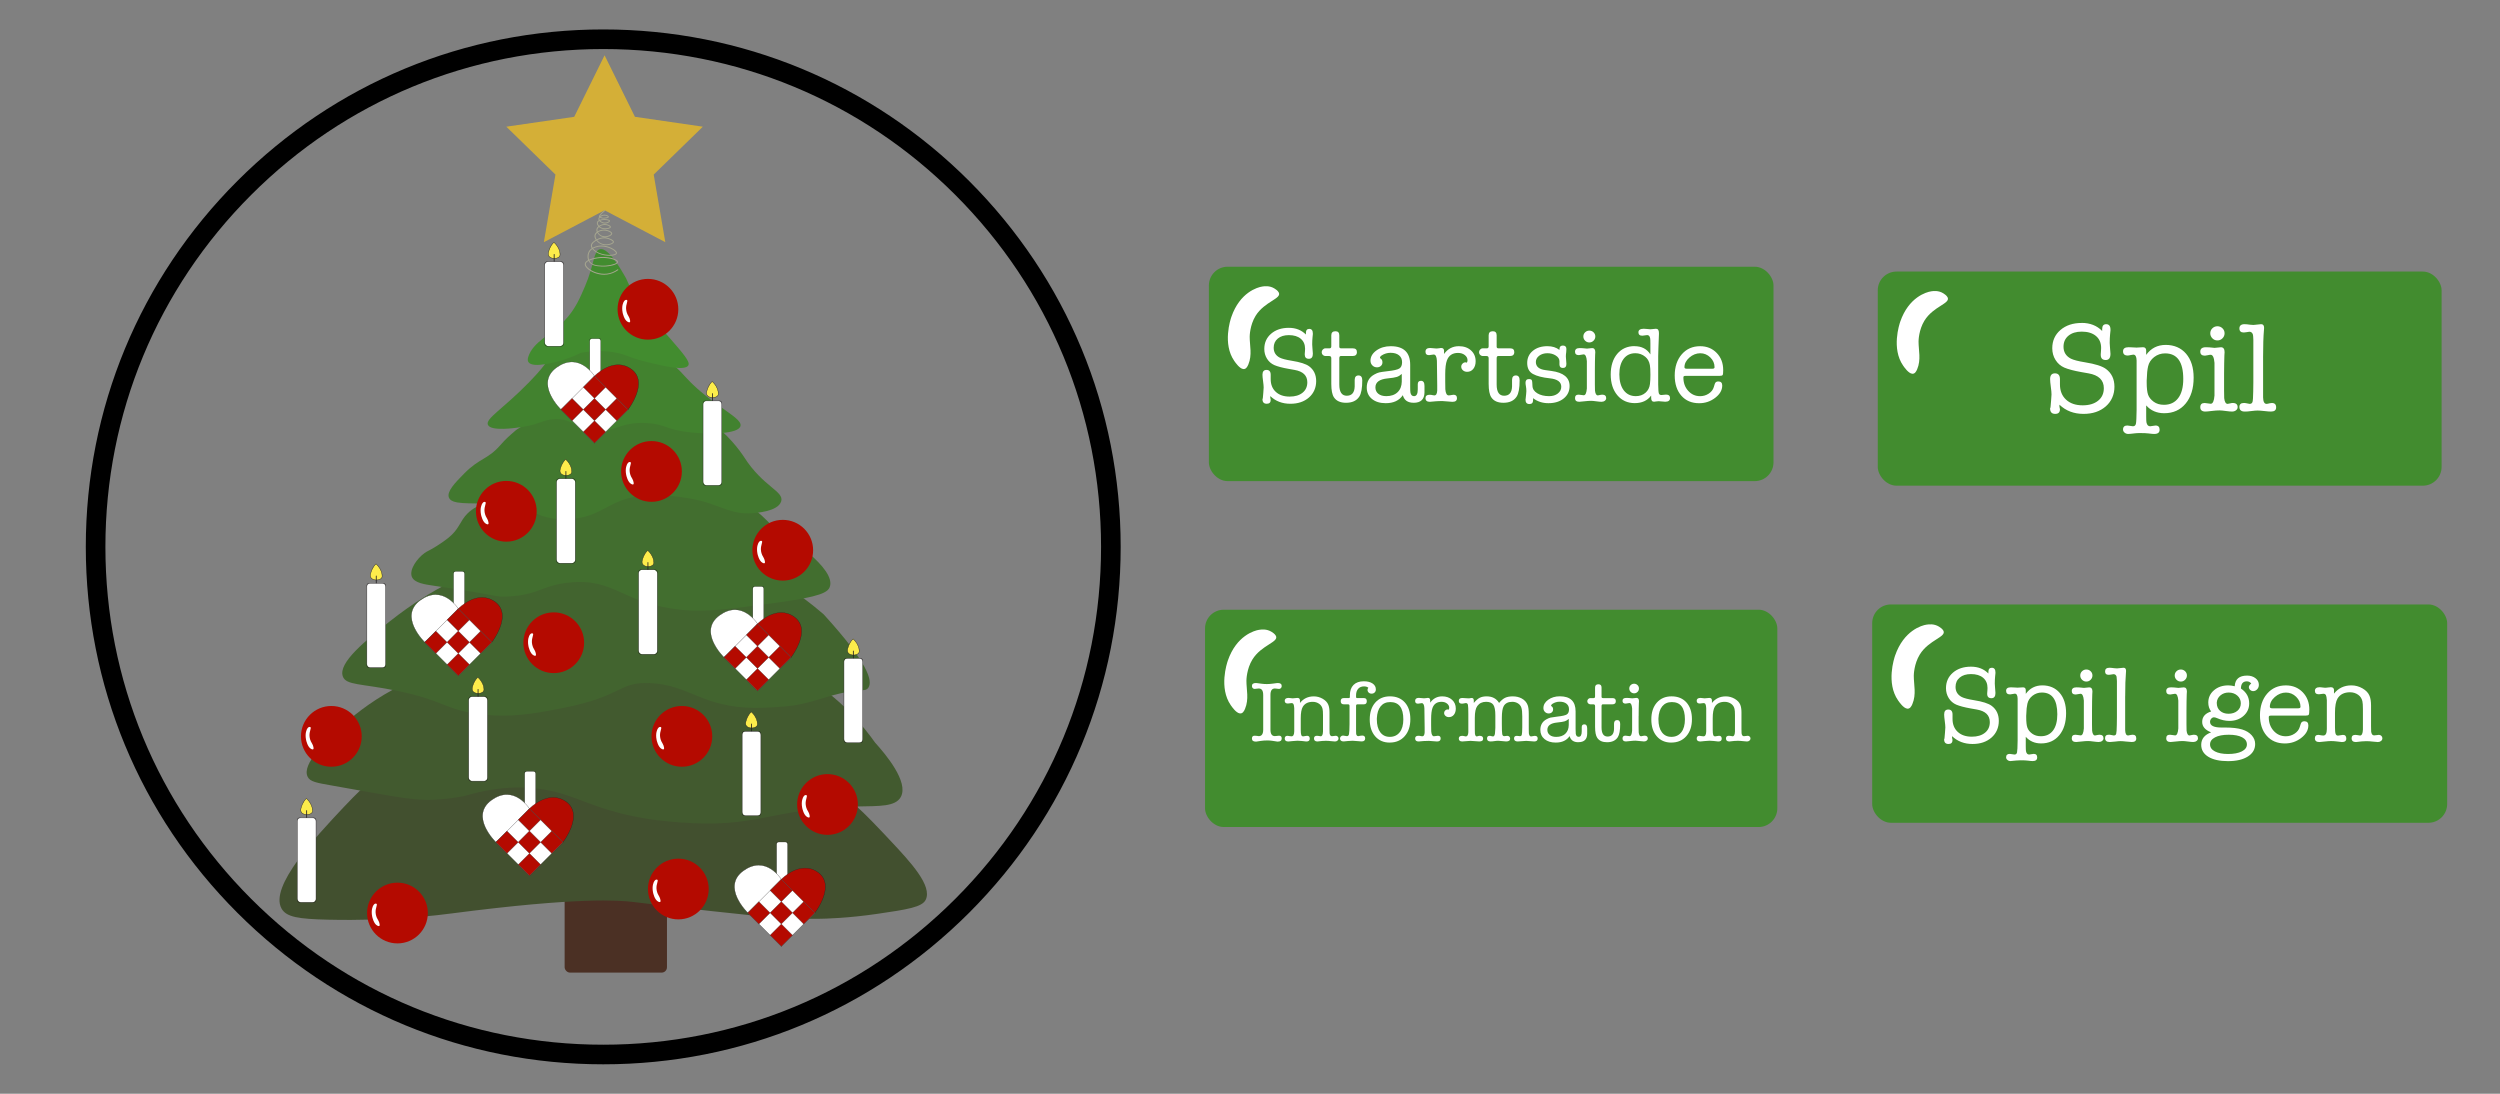 <?xml version="1.0" encoding="UTF-8"?><svg id="Layer_108" xmlns="http://www.w3.org/2000/svg" width="1600" height="700" viewBox="0 0 1600 700"><rect x="0" y="0" width="1600" height="700" fill="#808080" stroke="none"/><defs><style>.cls-1{fill:#fff;}.cls-2{fill:#fdec4b;}.cls-3{fill:#a6a68f;}.cls-4{fill:#b40a00;}.cls-5{fill:#d4af37;}.cls-6{fill:#221f20;}.cls-7{fill:#42502f;}.cls-8{fill:#428c2f;}.cls-9{fill:#42822f;}.cls-10{fill:#42782f;}.cls-11{fill:#426e2f;}.cls-12{fill:#42642f;}.cls-13{fill:#425a2f;}.cls-14{fill:#4b3024;}</style></defs><path d="m386.07,681.16c-88.46,0-171.62-34.45-234.17-96.99-62.55-62.55-96.99-145.71-96.99-234.17s34.45-171.62,96.99-234.17c62.55-62.55,145.71-96.99,234.17-96.99s171.62,34.45,234.17,96.99c62.55,62.55,96.99,145.71,96.99,234.17s-34.45,171.62-96.99,234.17c-62.55,62.55-145.71,96.99-234.17,96.99Zm0-649.77c-85.1,0-165.11,33.14-225.29,93.32-60.18,60.18-93.32,140.19-93.32,225.29s33.14,165.11,93.32,225.29c60.18,60.18,140.19,93.32,225.29,93.32s165.11-33.14,225.29-93.32c60.18-60.18,93.32-140.19,93.32-225.29s-33.14-165.11-93.32-225.29c-60.18-60.18-140.19-93.32-225.29-93.32Z"/><rect class="cls-14" x="361.36" y="573.68" width="65.5" height="48.79" rx="3.42" ry="3.42"/><path class="cls-7" d="m262.4,478.27c-11.07,8.45-26.28,21.11-42.5,38.37-17.69,18.82-47.77,50.83-39.67,64.93,3.08,5.35,10.7,6.58,29.63,7.03,41.18.99,72.91-3.18,78.77-3.95,82.63-10.78,107.94-8.39,116.64-7.39,3.19.37,10.58,1.31,28.56,3.41,11.92,1.39,27.79,3.16,51.26,5.59,5.48.57,20.37,2.06,39.87,1.75,2.73-.04,17.25-.32,36.5-3.14,19.13-2.8,28.73-4.3,31-9.03,4.29-8.94-9.43-23.81-22.78-38.01-14.75-15.69-30.38-32.56-50.77-42.96-39.5-20.14-71.24-5.14-129.43-2.23-29.49,1.47-72.94.19-127.09-14.39Z"/><path class="cls-13" d="m251.19,441.53c-14.78,8.11-25.73,16.95-33.51,24.26-9.06,8.52-24.57,23.13-20.86,31.2,1.52,3.31,5.57,3.98,15.7,5.76,45.99,8.09,54.24,10.43,72.14,8.56,5.49-.57,9.85-1.33,12.25-1.77,25.21-7.6,44.05-6.11,56.88-3.13,16.25,3.78,26.34,10.76,51.34,15.96,12.27,2.55,21.59,3.3,29.4,3.93,50.91,4.08,57.35-8.86,114.29-10.15,13.9-.32,24.19.21,27.66-6.03,5.35-9.61-9.79-27.53-16.4-34.82-7.53-10.62-20.08-25.75-39.19-38.57-94.76-63.55-257.68-7.76-257.68-7.76h0c-4.01,4.19-8.02,8.38-12.02,12.56Z"/><path class="cls-12" d="m286.91,373.22c-9.38,4.95-22.75,12.79-37.37,24.39-14.99,11.9-33.36,26.48-30.13,35.31,2.09,5.72,11.57,4.48,34.33,9.12,30.19,6.15,30.57,11.8,51.54,14.79,21.01,2.99,37.54-.26,55.15-3.73,38.31-7.55,35.21-16.69,55.29-15.93,25.35.96,33.65,15.66,67.38,15.87,7.49.05,15.96-.62,19.26-.9.27-.02.7-.06,1.07-.09,13.04-1.2,22.88-5.64,34.66-8.35,13.34-3.07,15.73-.85,17.58-3.46,3.12-4.41-.12-15.88-28.54-47.07-3.07-2.65-7.72-6.52-13.63-10.85,0,0-11.46-12.97-26.66-16.77-11.3-2.82-191.71,2.47-191.71,2.47-2.74,1.74-5.47,3.47-8.21,5.21Z"/><path class="cls-11" d="m315.49,321.12c-8.55,1.33-13.35,4.62-16.15,7.36-5.2,5.1-5.14,9.95-12.49,15.82-1.58,1.26-4.36,3.26-7.4,5.18-4.71,2.97-5.6,2.96-7.68,4.44-4.91,3.5-9.88,10.6-8.24,15.08,1.48,4.06,8.01,4.98,14.27,5.9,43.49,6.37,38.81,7.19,45.73,6.93,21.72-.82,22.69-7.22,40.92-9.01,29.67-2.91,33.05,13.47,72.17,17.53,14.63,1.52,29.86-.52,60.3-4.61,28.75-3.86,32.98-6.78,34.16-10.18,4.04-11.61-26.5-31.83-36.08-37.94-4.5-5.17-9.88-10.21-16.33-14.7-35.98-25.04-80.03-15.39-92.68-12.14-23.5,3.44-47,6.88-70.5,10.33Z"/><path class="cls-10" d="m476.25,292.56c12.14,19.09,25.68,21.76,23.71,28.32-1.97,6.57-16.62,7.46-18.95,7.61-11.76.72-18.07-3.79-30.56-7.45,0,0-14.59-4.28-32.98-4.1-28.57.28-29.81,14.81-55.21,15.36-19.93.43-19.75-8.5-49.46-9.88-13.1-.61-23.68.64-25.5-3.98-1.53-3.88,4.04-9.55,9.49-15.09,10.38-10.57,15.11-8.95,23.5-18.54,3.44-3.93,5.52-5.73,9.68-9.31,1.02-.88,3.47-2.22,6.48-4.25.95-.64,2.03-1.06,3.17-1.24l53.34-8.31c.81-.13,1.63-.12,2.43,0l58.89,9.32c.79.13,1.56.37,2.27.72,0,0,.64.32,1.21.75,10.96,8.22,18.5,20.08,18.5,20.08Z"/><path class="cls-9" d="m460.4,259.85c8.32,6,14.33,9.63,13.51,12.82-1.34,5.23-20.02,5.25-31.3,4.14-16.64-1.64-16.6-5.56-29.45-6.09-17.93-.74-20.54,7.33-35.4,4.39-10.78-2.13-11.67-6.82-21.62-6.87-8.42-.04-10.23,3.31-22.31,5.09-4.07.6-19.75,2.9-21.58-1.48-1.66-3.98,9.53-9.96,26.31-27.16,14.43-14.79,11.42-15.76,18.17-20.41,3.65-2.51,35.36-13.9,67.82,5.04,14.66,8.55,10.17,12.03,35.83,30.54Z"/><path class="cls-8" d="m400.63,178.01c-9.19-16.43-14.03-19.17-16.77-18.48-4.06,1.02-3.29,9.37-9.52,23.86-3.22,7.5-6.31,14.69-12.8,21.52-9.03,9.5-20.39,13.84-23.43,23.43-.3.95-.6,2.21,0,3.27,2.6,4.57,18.83-.23,21.56-1.04,5.23-1.55,9.37-3.41,12.16-4.82,13.78-2.36,23.17-.43,29.34,1.93,5.41,2.07,8.05,2.89,15.91,4.74,8.66,2.04,21.47,5.05,23.47,1.37,1.22-2.26-3.1-7.3-11.8-17.31-7.54-8.67-10.34-10.94-14.43-15.89-3.99-4.82-9.17-12.13-13.69-22.59Z"/><rect class="cls-1" x="348.65" y="167.47" width="12.01" height="54.08" rx="2.43" ry="2.43"/><path class="cls-6" d="m359.19,221.69h-9.07c-.88,0-1.6-.72-1.6-1.6v-51.14c0-.88.72-1.6,1.6-1.6h9.07c.88,0,1.6.72,1.6,1.6v51.14c0,.88-.72,1.6-1.6,1.6Zm-9.07-54.08c-.74,0-1.34.6-1.34,1.34v51.14c0,.74.6,1.34,1.34,1.34h9.07c.74,0,1.34-.6,1.34-1.34v-51.14c0-.74-.6-1.34-1.34-1.34h-9.07Z"/><path class="cls-2" d="m351.29,163.94c-.52-.8-.48-1.75-.22-2.69,1.27-4.7,3.49-6.16,3.49-6.16,1.42,1.34,3.11,3.42,3.71,6.26.38,1.81.01,2.46-.09,2.63-1.17,1.89-5.61,1.92-6.89-.04Z"/><path class="cls-6" d="m354.77,165.53c-1.61,0-2.98-.58-3.59-1.52-.47-.73-.55-1.64-.24-2.79,1.27-4.69,3.45-6.17,3.55-6.23.05-.03.12-.03.16.01,2,1.88,3.26,4.01,3.75,6.33.26,1.24.22,2.19-.11,2.72-.56.9-1.88,1.47-3.45,1.48-.02,0-.05,0-.07,0Zm-.23-10.27c-.41.32-2.25,1.94-3.35,6.02-.29,1.08-.22,1.92.21,2.58h0c.57.87,1.85,1.4,3.37,1.4.02,0,.04,0,.07,0,1.48-.02,2.71-.54,3.23-1.36.29-.47.32-1.37.08-2.53-.47-2.24-1.68-4.29-3.59-6.11Z"/><path class="cls-6" d="m354.66,167.51c-.15,0-.26-.12-.26-.26v-4.43c0-.15.12-.26.26-.26s.26.12.26.26v4.43c0,.15-.12.26-.26.26Z"/><rect class="cls-1" x="377.47" y="216.78" width="7.01" height="24.18" rx="1.51" ry="1.51"/><path class="cls-6" d="m383.86,241.05h-5.78c-.38,0-.7-.31-.7-.7v-22.95c0-.38.31-.7.7-.7h5.78c.38,0,.7.31.7.7v22.95c0,.38-.31.7-.7.7Zm-5.78-24.18c-.29,0-.53.24-.53.53v22.95c0,.29.24.53.53.53h5.78c.29,0,.53-.24.53-.53v-22.95c0-.29-.24-.53-.53-.53h-5.78Z"/><path class="cls-4" d="m380.48,240.67s12.21-12.77,23.62-4.37c11.41,8.4-2.16,25.83-2.16,25.83l-19.73-14.03-1.73-7.43"/><path class="cls-6" d="m401.96,262.24l-.06-.05-19.76-14.05-1.74-7.5.03-.03s3.12-3.23,7.56-5.35c4.11-1.96,10.25-3.39,16.18.98,2.55,1.88,4.06,4.37,4.48,7.4,1.16,8.44-6.55,18.45-6.62,18.55l-.05.06Zm-19.68-14.19l19.64,13.97c.65-.86,7.65-10.34,6.54-18.36-.41-2.98-1.9-5.43-4.41-7.29-5.86-4.32-11.94-2.91-16-.96-4.18,2-7.15,4.95-7.48,5.29l1.71,7.36Z"/><path class="cls-1" d="m380.48,240.67s-9.76-15.88-24.22-5.53c-14.46,10.35,2.76,26.99,2.76,26.99l16.23-12.75,5.23-8.71Z"/><path class="cls-6" d="m359.01,262.24l-.05-.05c-.09-.09-9.18-8.98-8.54-17.72.27-3.68,2.22-6.84,5.78-9.39,4.17-2.98,8.35-4.08,12.44-3.25,7.33,1.48,11.86,8.73,11.9,8.8l.03.04-5.28,8.78-16.29,12.79Zm6.99-30.52c-3.2,0-6.45,1.17-9.69,3.49-3.53,2.52-5.45,5.64-5.72,9.27-.61,8.33,7.7,16.81,8.44,17.54l16.16-12.69,5.2-8.66c-.38-.59-4.8-7.28-11.77-8.69-.87-.18-1.74-.26-2.62-.26Z"/><rect class="cls-1" x="365.31" y="246.96" width="30.35" height="30.35" transform="translate(296.8 -192.26) rotate(45)"/><path class="cls-6" d="m380.48,283.71l-21.58-21.58,21.58-21.58,21.58,21.58-21.58,21.58Zm-21.35-21.58l21.35,21.35,21.35-21.35-21.35-21.35-21.35,21.35Z"/><rect class="cls-4" x="375.41" y="242.74" width="10.1" height="10.1" transform="translate(286.65 -196.45) rotate(45)"/><path class="cls-6" d="m380.46,255.04l-7.26-7.26,7.26-7.26,7.26,7.26-7.26,7.26Zm-7.03-7.26l7.03,7.03,7.03-7.03-7.03-7.03-7.03,7.03Z"/><rect class="cls-4" x="375.41" y="257.06" width="10.1" height="10.1" transform="translate(296.77 -192.25) rotate(45)"/><path class="cls-6" d="m380.46,269.37l-7.26-7.26,7.26-7.26,7.26,7.26-7.26,7.26Zm-7.03-7.26l7.03,7.03,7.03-7.03-7.03-7.03-7.03,7.03Z"/><rect class="cls-4" x="389.75" y="257.08" width="10.1" height="10.1" transform="translate(300.99 -202.39) rotate(45)"/><path class="cls-6" d="m394.8,269.39l-7.26-7.26,7.26-7.26,7.26,7.26-7.26,7.26Zm-7.03-7.26l7.03,7.03,7.03-7.03-7.03-7.03-7.03,7.03Z"/><rect class="cls-4" x="361.06" y="257.08" width="10.1" height="10.1" transform="translate(292.59 -182.1) rotate(45)"/><path class="cls-6" d="m366.11,269.39l-7.26-7.26,7.26-7.26,7.26,7.26-7.26,7.26Zm-7.03-7.26l7.03,7.03,7.03-7.03-7.03-7.03-7.03,7.03Z"/><rect class="cls-4" x="375.43" y="271.4" width="10.1" height="10.1" transform="translate(306.92 -188.07) rotate(45)"/><path class="cls-6" d="m380.48,283.71l-7.26-7.26,7.26-7.26,7.26,7.26-7.26,7.26Zm-7.03-7.26l7.03,7.03,7.03-7.03-7.03-7.03-7.03,7.03Z"/><circle class="cls-4" cx="414.68" cy="197.93" r="19.44"/><path class="cls-1" d="m399.36,192.85c-.41.58-1.71,3.03-.87,7.27.1.48.97,4.65,3.22,5.84.26.14,1,.53,1.37.24.28-.21.24-.71.18-1.14-.27-1.75-1.14-2.75-1.73-4-.04-.09-.75-1.61-.84-3.47-.14-2.92,1.35-5.01.6-5.56-.22-.16-.56-.13-.66-.12-.66.06-1.09.68-1.27.93Z"/><path class="cls-3" d="m386.72,175.86c-4.41,0-8.7-1.9-10.94-4.03-1.07-1.01-1.6-2.02-1.53-2.89.07-1.03.94-1.84,2.15-2.48-.48-1.37-.51-3.04-.06-4.44.47-1.48,1.4-2.45,2.37-3.1-.37-.59-.55-1.17-.53-1.72.05-1.73,1.81-2.93,3.13-3.68-.79-1.19-.9-2.15-.82-2.8.11-.87.61-1.65,1.44-2.29-.18-.44-.28-.92-.23-1.43.07-.85.54-1.57,1.2-2.13-.3-.39-1.07-1.41-.89-2.43.12-.65.57-1.13,1.19-1.47-.15-.29-.24-.59-.23-.91,0-.42.17-.8.43-1.13-.03-.04-.06-.08-.08-.14-.19-.49.11-1.35,3.55-4.3.13-.11.31-.09.42.03.11.13.09.31-.03.42-2.69,2.3-3.25,3.19-3.36,3.49.69-.56,1.66-.93,2.44-1.02,1.2-.14,2.47.29,3.01.79.2.19.3.39.3.59,0,.24-.04.89-3.09,1.12-.06,0-1.44.1-2.67-.64-.19.24-.31.51-.31.79,0,.22.06.44.18.65,1.05-.41,2.35-.53,3.28-.51.34,0,3.28.09,3.34,1.15.02.27-.16.56-.5.83-.7.56-2.36,1.21-4.04.71-.75-.22-1.69-.74-2.28-1.43-.5.26-.87.62-.95,1.07-.14.77.52,1.63.78,1.97,1.03-.69,2.35-1.07,3.43-1.11,1.59-.05,3.18.57,3.81,1.2.23.23.34.46.33.69,0,.23-.13.43-.36.62-.78.64-2.81.96-4.44.7-1.43-.22-2.33-.84-2.83-1.31-.56.47-.94,1.05-1,1.74-.03.36.03.71.15,1.04.1-.06.21-.12.33-.18,1.07-.57,2.45-.91,3.67-.93,1.81-.03,4,.71,4.91,1.64.3.3.44.61.43.92-.03.61-.7,1.26-1.81,1.73-1.75.75-4.5,1-6.49-.76-.26-.23-.84-.78-1.26-1.53-.61.49-1.03,1.09-1.12,1.81-.07.55.03,1.37.75,2.43.04-.02.07-.04.1-.06,2.7-1.46,5.09-1.29,6-1.14,1.73.27,5.03,1.53,4.92,2.86-.05.59-.76,1.17-1.95,1.59-1.93.68-5.93,1.08-8.63-1.77-.23-.24-.43-.48-.61-.71-1.21.69-2.84,1.77-2.88,3.21-.01.44.13.9.44,1.39.77-.43,1.52-.69,2.04-.86,4.82-1.64,10.07.56,12.25,2.33.63.52,1.37,1.28,1.28,2-.04.35-.31.83-1.32,1.2-3,1.08-9.96.43-13.61-3-.31-.29-.58-.58-.8-.86-.89.59-1.73,1.46-2.15,2.78-.4,1.27-.39,2.76.03,4,2.46-1.1,5.95-1.57,7.57-1.67,4.08-.24,8.98.79,10.49,2.22.32.3.48.61.48.92,0,.31-.15.61-.45.89-1.43,1.35-6.3,2.3-10.42,2.04-2.59-.16-6.47-.41-7.98-3.57-1.05.56-1.74,1.21-1.79,1.95-.05.69.43,1.55,1.35,2.42,2.44,2.32,7.41,4.35,12.22,3.77,2.33-.29,4.62-1.2,6.79-2.72.13-.09.32-.06.41.07.09.13.06.32-.07.42-2.25,1.57-4.63,2.52-7.06,2.82-.59.07-1.18.11-1.77.11Zm-9.55-9.1c1.36,2.86,4.89,3.08,7.48,3.24,4.2.26,8.82-.8,9.97-1.88.12-.11.26-.28.26-.45,0-.18-.16-.37-.29-.49-1.25-1.18-5.82-2.31-10.05-2.06-2.39.14-5.35.73-7.37,1.64Zm2.4-7.67c.2.24.43.49.7.74,3.6,3.39,10.46,3.79,13,2.87.56-.2.9-.46.93-.71.03-.26-.23-.78-1.07-1.47-2.23-1.82-7.32-3.71-11.68-2.23-.48.16-1.17.4-1.88.79Zm2.62-5.38c.15.19.32.39.52.59,2.49,2.62,6.2,2.25,8,1.62.99-.35,1.53-.81,1.56-1.08.05-.61-2.27-1.88-4.42-2.22-.84-.13-3.08-.3-5.62,1.08-.01,0-.02.01-.03.02Zm.51-5.07c.38.69.93,1.21,1.17,1.42,1.67,1.47,4.14,1.39,5.86.65.94-.4,1.44-.91,1.45-1.21,0-.13-.09-.3-.26-.48-.71-.73-2.68-1.48-4.47-1.46-1.17.02-2.65.39-3.75,1.07Zm1.09-3.69c.45.4,1.23.9,2.44,1.08,1.57.25,3.39-.1,3.97-.58.13-.1.14-.17.14-.18,0-.04-.04-.13-.15-.25-.53-.53-2.01-1.07-3.36-1.03-.93.03-2.11.37-3.03.95Zm.34-3.73c.5.51,1.25.92,1.87,1.1,1.37.41,2.78-.1,3.4-.54.31-.22.37-.37.38-.4-.09-.24-1.38-.56-2.76-.59-.84-.02-1.98.1-2.88.42Zm.19-2.37c1.04.55,2.17.47,2.19.47,1.7-.13,2.46-.42,2.55-.57-.06-.22-1.27-.91-2.64-.74-.67.08-1.5.39-2.09.85Z"/><polygon class="cls-5" points="386.93 35.39 406.36 74.76 449.82 81.08 418.37 111.73 425.8 155 386.93 134.57 348.07 155 355.49 111.73 324.04 81.08 367.5 74.76 386.93 35.39"/><rect class="cls-1" x="449.95" y="256.54" width="12.01" height="54.08" rx="2.43" ry="2.43"/><path class="cls-6" d="m460.49,310.76h-9.07c-.88,0-1.6-.72-1.6-1.6v-51.14c0-.88.72-1.6,1.6-1.6h9.07c.88,0,1.6.72,1.6,1.6v51.14c0,.88-.72,1.6-1.6,1.6Zm-9.07-54.08c-.74,0-1.34.6-1.34,1.34v51.14c0,.74.6,1.34,1.34,1.34h9.07c.74,0,1.34-.6,1.34-1.34v-51.14c0-.74-.6-1.34-1.34-1.34h-9.07Z"/><path class="cls-2" d="m452.58,253.01c-.52-.8-.48-1.75-.22-2.69,1.27-4.7,3.49-6.16,3.49-6.16,1.42,1.34,3.11,3.42,3.71,6.26.38,1.81.01,2.46-.09,2.63-1.17,1.89-5.61,1.92-6.89-.04Z"/><path class="cls-6" d="m456.07,254.6c-1.61,0-2.98-.58-3.59-1.52-.47-.73-.55-1.64-.24-2.79,1.27-4.69,3.45-6.17,3.55-6.23.05-.03.12-.03.16.01,2,1.88,3.26,4.01,3.75,6.33.26,1.24.22,2.19-.11,2.72-.56.9-1.88,1.47-3.45,1.48-.02,0-.05,0-.07,0Zm-.23-10.27c-.41.32-2.25,1.94-3.35,6.02-.29,1.08-.22,1.92.21,2.58h0c.57.87,1.85,1.4,3.37,1.4.02,0,.04,0,.07,0,1.48-.02,2.71-.54,3.23-1.36.29-.47.32-1.37.08-2.53-.47-2.24-1.68-4.29-3.59-6.11Z"/><path class="cls-6" d="m455.95,256.58c-.15,0-.26-.12-.26-.26v-4.43c0-.15.12-.26.26-.26s.26.12.26.26v4.43c0,.15-.12.26-.26.26Z"/><rect class="cls-1" x="356.17" y="306.37" width="12.01" height="54.08" rx="2.43" ry="2.43"/><path class="cls-6" d="m366.71,360.59h-9.07c-.88,0-1.6-.72-1.6-1.6v-51.14c0-.88.72-1.6,1.6-1.6h9.07c.88,0,1.6.72,1.6,1.6v51.14c0,.88-.72,1.6-1.6,1.6Zm-9.07-54.08c-.74,0-1.34.6-1.34,1.34v51.14c0,.74.6,1.34,1.34,1.34h9.07c.74,0,1.34-.6,1.34-1.34v-51.14c0-.74-.6-1.34-1.34-1.34h-9.07Z"/><path class="cls-2" d="m358.8,302.84c-.52-.8-.48-1.75-.22-2.69,1.27-4.7,3.49-6.16,3.49-6.16,1.42,1.34,3.11,3.42,3.71,6.26.38,1.81.01,2.46-.09,2.63-1.17,1.89-5.61,1.92-6.89-.04Z"/><path class="cls-6" d="m362.29,304.43c-1.61,0-2.98-.58-3.59-1.52-.47-.73-.55-1.64-.24-2.79,1.27-4.69,3.45-6.17,3.55-6.23.05-.03.12-.03.16.01,2,1.88,3.26,4.01,3.75,6.33.26,1.24.22,2.19-.11,2.72-.56.9-1.88,1.47-3.45,1.48-.02,0-.05,0-.07,0Zm-.23-10.27c-.41.32-2.25,1.94-3.35,6.02-.29,1.08-.22,1.92.21,2.58h0c.57.87,1.85,1.4,3.37,1.4.02,0,.04,0,.07,0,1.48-.02,2.71-.54,3.23-1.36.29-.47.32-1.37.08-2.53-.47-2.24-1.68-4.29-3.59-6.11Z"/><path class="cls-6" d="m362.18,306.41c-.15,0-.26-.12-.26-.26v-4.43c0-.15.12-.26.26-.26s.26.12.26.26v4.43c0,.15-.12.26-.26.26Z"/><rect class="cls-1" x="408.68" y="364.66" width="12.01" height="54.08" rx="2.43" ry="2.43"/><path class="cls-6" d="m419.22,418.87h-9.07c-.88,0-1.6-.72-1.6-1.6v-51.14c0-.88.72-1.6,1.6-1.6h9.07c.88,0,1.6.72,1.6,1.6v51.14c0,.88-.72,1.6-1.6,1.6Zm-9.07-54.08c-.74,0-1.34.6-1.34,1.34v51.14c0,.74.6,1.34,1.34,1.34h9.07c.74,0,1.34-.6,1.34-1.34v-51.14c0-.74-.6-1.34-1.34-1.34h-9.07Z"/><path class="cls-2" d="m411.31,361.13c-.52-.8-.48-1.75-.22-2.69,1.27-4.7,3.49-6.16,3.49-6.16,1.42,1.34,3.11,3.42,3.71,6.26.38,1.81.01,2.46-.09,2.63-1.17,1.89-5.61,1.92-6.89-.04Z"/><path class="cls-6" d="m414.8,362.72c-1.61,0-2.98-.58-3.59-1.52-.47-.73-.55-1.64-.24-2.79,1.27-4.69,3.45-6.17,3.55-6.23.05-.03.12-.03.16.01,2,1.88,3.26,4.01,3.75,6.33.26,1.24.22,2.19-.11,2.72-.56.9-1.88,1.47-3.45,1.48-.02,0-.05,0-.07,0Zm-.23-10.27c-.41.32-2.25,1.94-3.35,6.02-.29,1.08-.22,1.92.21,2.58h0c.57.87,1.85,1.4,3.37,1.4.02,0,.04,0,.07,0,1.48-.02,2.71-.54,3.23-1.36.29-.47.32-1.37.08-2.53-.47-2.24-1.68-4.29-3.59-6.11Z"/><path class="cls-6" d="m414.68,364.7c-.15,0-.26-.12-.26-.26v-4.43c0-.15.12-.26.26-.26s.26.12.26.26v4.43c0,.15-.12.26-.26.26Z"/><rect class="cls-1" x="234.79" y="373.28" width="12.01" height="54.08" rx="2.43" ry="2.43"/><path class="cls-6" d="m245.33,427.5h-9.07c-.88,0-1.6-.72-1.6-1.6v-51.14c0-.88.72-1.6,1.6-1.6h9.07c.88,0,1.6.72,1.6,1.6v51.14c0,.88-.72,1.6-1.6,1.6Zm-9.07-54.08c-.74,0-1.34.6-1.34,1.34v51.14c0,.74.6,1.34,1.34,1.34h9.07c.74,0,1.34-.6,1.34-1.34v-51.14c0-.74-.6-1.34-1.34-1.34h-9.07Z"/><path class="cls-2" d="m237.42,369.75c-.52-.8-.48-1.75-.22-2.69,1.27-4.7,3.49-6.16,3.49-6.16,1.42,1.34,3.11,3.42,3.71,6.26.38,1.81.01,2.46-.09,2.63-1.17,1.89-5.61,1.92-6.89-.04Z"/><path class="cls-6" d="m240.91,371.34c-1.61,0-2.98-.58-3.59-1.52-.47-.73-.55-1.64-.24-2.79,1.27-4.69,3.45-6.17,3.55-6.23.05-.03.12-.03.16.01,2,1.88,3.26,4.01,3.75,6.33.26,1.24.22,2.19-.11,2.72-.56.9-1.88,1.47-3.45,1.48-.02,0-.05,0-.07,0Zm-.23-10.27c-.41.32-2.25,1.94-3.35,6.02-.29,1.08-.22,1.92.21,2.58h0c.57.87,1.85,1.4,3.37,1.4.02,0,.04,0,.07,0,1.48-.02,2.71-.54,3.23-1.36.29-.47.32-1.37.08-2.53-.47-2.24-1.68-4.29-3.59-6.11Z"/><path class="cls-6" d="m240.8,373.32c-.15,0-.26-.12-.26-.26v-4.43c0-.15.12-.26.26-.26s.26.12.26.26v4.43c0,.15-.12.26-.26.26Z"/><rect class="cls-1" x="540.13" y="421.3" width="12.01" height="54.08" rx="2.43" ry="2.43"/><path class="cls-6" d="m550.67,475.52h-9.07c-.88,0-1.6-.72-1.6-1.6v-51.14c0-.88.72-1.6,1.6-1.6h9.07c.88,0,1.6.72,1.6,1.6v51.14c0,.88-.72,1.6-1.6,1.6Zm-9.07-54.08c-.74,0-1.34.6-1.34,1.34v51.14c0,.74.6,1.34,1.34,1.34h9.07c.74,0,1.34-.6,1.34-1.34v-51.14c0-.74-.6-1.34-1.34-1.34h-9.07Z"/><path class="cls-2" d="m542.77,417.77c-.52-.8-.48-1.75-.22-2.69,1.27-4.7,3.49-6.16,3.49-6.16,1.42,1.34,3.11,3.42,3.71,6.26.38,1.81.01,2.46-.09,2.63-1.17,1.89-5.61,1.92-6.89-.04Z"/><path class="cls-6" d="m546.25,419.37c-1.61,0-2.98-.58-3.59-1.52-.47-.73-.55-1.64-.24-2.79,1.27-4.69,3.45-6.17,3.55-6.23.05-.03.12-.03.16.01,2,1.88,3.26,4.01,3.75,6.33.26,1.24.22,2.19-.11,2.72-.56.9-1.88,1.47-3.45,1.48-.02,0-.05,0-.07,0Zm-.23-10.27c-.41.32-2.25,1.94-3.35,6.02-.29,1.08-.22,1.92.21,2.58h0c.57.87,1.85,1.4,3.37,1.4.02,0,.04,0,.07,0,1.48-.02,2.71-.54,3.23-1.36.29-.47.32-1.37.08-2.53-.47-2.24-1.68-4.29-3.59-6.11Z"/><path class="cls-6" d="m546.14,421.35c-.15,0-.26-.12-.26-.26v-4.43c0-.15.12-.26.26-.26s.26.12.26.26v4.43c0,.15-.12.26-.26.26Z"/><rect class="cls-1" x="299.96" y="445.86" width="12.01" height="54.08" rx="2.43" ry="2.43"/><path class="cls-6" d="m310.5,500.07h-9.07c-.88,0-1.6-.72-1.6-1.6v-51.14c0-.88.72-1.6,1.6-1.6h9.07c.88,0,1.6.72,1.6,1.6v51.14c0,.88-.72,1.6-1.6,1.6Zm-9.07-54.08c-.74,0-1.34.6-1.34,1.34v51.14c0,.74.6,1.34,1.34,1.34h9.07c.74,0,1.34-.6,1.34-1.34v-51.14c0-.74-.6-1.34-1.34-1.34h-9.07Z"/><path class="cls-2" d="m302.59,442.32c-.52-.8-.48-1.75-.22-2.69,1.27-4.7,3.49-6.16,3.49-6.16,1.42,1.34,3.11,3.42,3.71,6.26.38,1.81.01,2.46-.09,2.63-1.17,1.89-5.61,1.92-6.89-.04Z"/><path class="cls-6" d="m306.07,443.92c-1.61,0-2.98-.58-3.59-1.52-.47-.73-.55-1.64-.24-2.79,1.27-4.69,3.45-6.17,3.55-6.23.05-.03.12-.03.16.01,2,1.88,3.26,4.01,3.75,6.33.26,1.24.22,2.19-.11,2.72-.56.9-1.88,1.47-3.45,1.48-.02,0-.05,0-.07,0Zm-.23-10.27c-.41.32-2.25,1.94-3.35,6.02-.29,1.08-.22,1.92.21,2.58h0c.57.87,1.85,1.4,3.37,1.4.02,0,.04,0,.07,0,1.48-.02,2.71-.54,3.23-1.36.29-.47.32-1.37.08-2.53-.47-2.24-1.68-4.29-3.59-6.11Z"/><path class="cls-6" d="m305.96,445.9c-.15,0-.26-.12-.26-.26v-4.43c0-.15.12-.26.26-.26s.26.12.26.26v4.43c0,.15-.12.26-.26.26Z"/><rect class="cls-1" x="474.97" y="467.99" width="12.01" height="54.08" rx="2.43" ry="2.43"/><path class="cls-6" d="m485.51,522.2h-9.07c-.88,0-1.6-.72-1.6-1.6v-51.14c0-.88.72-1.6,1.6-1.6h9.07c.88,0,1.6.72,1.6,1.6v51.14c0,.88-.72,1.6-1.6,1.6Zm-9.07-54.08c-.74,0-1.34.6-1.34,1.34v51.14c0,.74.6,1.34,1.34,1.34h9.07c.74,0,1.34-.6,1.34-1.34v-51.14c0-.74-.6-1.34-1.34-1.34h-9.07Z"/><path class="cls-2" d="m477.61,464.45c-.52-.8-.48-1.75-.22-2.69,1.27-4.7,3.49-6.16,3.49-6.16,1.42,1.34,3.11,3.42,3.71,6.26.38,1.81.01,2.46-.09,2.63-1.17,1.89-5.61,1.92-6.89-.04Z"/><path class="cls-6" d="m481.09,466.05c-1.61,0-2.98-.58-3.59-1.52-.47-.73-.55-1.64-.24-2.79,1.27-4.69,3.45-6.17,3.55-6.23.05-.03.12-.03.16.01,2,1.88,3.26,4.01,3.75,6.33.26,1.24.22,2.19-.11,2.72-.56.9-1.88,1.47-3.45,1.48-.02,0-.05,0-.07,0Zm-.23-10.27c-.41.32-2.25,1.94-3.35,6.02-.29,1.08-.22,1.92.21,2.58h0c.57.87,1.85,1.4,3.37,1.4.02,0,.04,0,.07,0,1.48-.02,2.71-.54,3.23-1.36.29-.47.32-1.37.08-2.53-.47-2.24-1.68-4.29-3.59-6.11Z"/><path class="cls-6" d="m480.98,468.03c-.15,0-.26-.12-.26-.26v-4.43c0-.15.12-.26.26-.26s.26.12.26.26v4.43c0,.15-.12.26-.26.26Z"/><rect class="cls-1" x="190.25" y="523.41" width="12.01" height="54.08" rx="2.43" ry="2.43"/><path class="cls-6" d="m200.79,577.63h-9.07c-.88,0-1.6-.72-1.6-1.6v-51.14c0-.88.72-1.6,1.6-1.6h9.07c.88,0,1.6.72,1.6,1.6v51.14c0,.88-.72,1.6-1.6,1.6Zm-9.07-54.08c-.74,0-1.34.6-1.34,1.34v51.14c0,.74.6,1.34,1.34,1.34h9.07c.74,0,1.34-.6,1.34-1.34v-51.14c0-.74-.6-1.34-1.34-1.34h-9.07Z"/><path class="cls-2" d="m192.88,519.88c-.52-.8-.48-1.75-.22-2.69,1.27-4.7,3.49-6.16,3.49-6.16,1.42,1.34,3.11,3.42,3.71,6.26.38,1.81.01,2.46-.09,2.63-1.17,1.89-5.61,1.92-6.89-.04Z"/><path class="cls-6" d="m196.37,521.48c-1.61,0-2.98-.58-3.59-1.52-.47-.73-.55-1.64-.24-2.79,1.27-4.69,3.45-6.17,3.55-6.23.05-.03.12-.03.16.01,2,1.88,3.26,4.01,3.75,6.33.26,1.24.22,2.19-.11,2.72-.56.9-1.88,1.47-3.45,1.48-.02,0-.05,0-.07,0Zm-.23-10.27c-.41.32-2.25,1.94-3.35,6.02-.29,1.08-.22,1.92.21,2.58h0c.57.87,1.85,1.4,3.37,1.4.02,0,.04,0,.07,0,1.48-.02,2.71-.54,3.23-1.36.29-.47.32-1.37.08-2.53-.47-2.24-1.68-4.29-3.59-6.11Z"/><path class="cls-6" d="m196.26,523.46c-.15,0-.26-.12-.26-.26v-4.43c0-.15.12-.26.26-.26s.26.12.26.26v4.43c0,.15-.12.26-.26.26Z"/><rect class="cls-1" x="481.81" y="375.37" width="7.01" height="24.18" rx="1.51" ry="1.51"/><path class="cls-6" d="m488.2,399.64h-5.78c-.38,0-.7-.31-.7-.7v-22.95c0-.38.31-.7.7-.7h5.78c.38,0,.7.31.7.7v22.95c0,.38-.31.7-.7.7Zm-5.78-24.18c-.29,0-.53.24-.53.53v22.95c0,.29.24.53.53.53h5.78c.29,0,.53-.24.53-.53v-22.95c0-.29-.24-.53-.53-.53h-5.78Z"/><path class="cls-4" d="m484.82,399.26s12.21-12.77,23.62-4.37c11.41,8.4-2.16,25.83-2.16,25.83l-19.73-14.03-1.73-7.43"/><path class="cls-6" d="m506.3,420.83l-.06-.05-19.76-14.05-1.74-7.5.03-.03s3.12-3.23,7.56-5.35c4.11-1.96,10.25-3.39,16.18.98,2.55,1.88,4.06,4.37,4.48,7.4,1.16,8.44-6.55,18.45-6.62,18.55l-.05.06Zm-19.68-14.19l19.64,13.97c.65-.86,7.65-10.34,6.54-18.36-.41-2.98-1.9-5.43-4.41-7.29-5.86-4.32-11.94-2.91-16-.96-4.18,2-7.15,4.95-7.48,5.29l1.71,7.36Z"/><path class="cls-1" d="m484.82,399.26s-9.76-15.88-24.22-5.53c-14.46,10.35,2.76,26.99,2.76,26.99l16.23-12.75,5.23-8.71Z"/><path class="cls-6" d="m463.36,420.83l-.05-.05c-.09-.09-9.18-8.98-8.54-17.72.27-3.68,2.22-6.84,5.78-9.39,4.17-2.98,8.35-4.08,12.44-3.25,7.33,1.48,11.86,8.73,11.9,8.8l.03.04-5.28,8.78-16.29,12.79Zm6.99-30.52c-3.2,0-6.45,1.17-9.69,3.49-3.53,2.52-5.45,5.64-5.72,9.27-.61,8.33,7.7,16.81,8.44,17.54l16.16-12.69,5.2-8.66c-.38-.59-4.8-7.28-11.77-8.69-.87-.18-1.74-.26-2.62-.26Z"/><rect class="cls-1" x="469.65" y="405.55" width="30.35" height="30.35" transform="translate(439.5 -219.59) rotate(45)"/><path class="cls-6" d="m484.82,442.3l-21.58-21.58,21.58-21.58,21.58,21.58-21.58,21.58Zm-21.35-21.58l21.35,21.35,21.35-21.35-21.35-21.35-21.35,21.35Z"/><rect class="cls-4" x="479.75" y="401.33" width="10.1" height="10.1" transform="translate(429.35 -223.78) rotate(45)"/><path class="cls-6" d="m484.8,413.63l-7.26-7.26,7.26-7.26,7.26,7.26-7.26,7.26Zm-7.03-7.26l7.03,7.03,7.03-7.03-7.03-7.03-7.03,7.03Z"/><rect class="cls-4" x="479.75" y="415.65" width="10.1" height="10.1" transform="translate(439.47 -219.58) rotate(45)"/><path class="cls-6" d="m484.8,427.95l-7.26-7.26,7.26-7.26,7.26,7.26-7.26,7.26Zm-7.03-7.26l7.03,7.03,7.03-7.03-7.03-7.03-7.03,7.03Z"/><rect class="cls-4" x="494.09" y="415.67" width="10.1" height="10.1" transform="translate(443.69 -229.72) rotate(45)"/><path class="cls-6" d="m499.14,427.98l-7.26-7.26,7.26-7.26,7.26,7.26-7.26,7.26Zm-7.03-7.26l7.03,7.03,7.03-7.03-7.03-7.03-7.03,7.03Z"/><rect class="cls-4" x="465.4" y="415.67" width="10.1" height="10.1" transform="translate(435.29 -209.43) rotate(45)"/><path class="cls-6" d="m470.45,427.98l-7.26-7.26,7.26-7.26,7.26,7.26-7.26,7.26Zm-7.03-7.26l7.03,7.03,7.03-7.03-7.03-7.03-7.03,7.03Z"/><rect class="cls-4" x="479.77" y="429.99" width="10.1" height="10.1" transform="translate(449.62 -215.4) rotate(45)"/><path class="cls-6" d="m484.82,442.3l-7.26-7.26,7.26-7.26,7.26,7.26-7.26,7.26Zm-7.03-7.26l7.03,7.03,7.03-7.03-7.03-7.03-7.03,7.03Z"/><rect class="cls-1" x="290.29" y="365.7" width="7.01" height="24.18" rx="1.51" ry="1.51"/><path class="cls-6" d="m296.68,389.96h-5.78c-.38,0-.7-.31-.7-.7v-22.95c0-.38.31-.7.7-.7h5.78c.38,0,.7.31.7.7v22.95c0,.38-.31.7-.7.7Zm-5.78-24.18c-.29,0-.53.24-.53.53v22.95c0,.29.24.53.53.53h5.78c.29,0,.53-.24.53-.53v-22.95c0-.29-.24-.53-.53-.53h-5.78Z"/><path class="cls-4" d="m293.3,389.59s12.21-12.77,23.62-4.37c11.41,8.4-2.16,25.83-2.16,25.83l-19.73-14.03-1.73-7.43"/><path class="cls-6" d="m314.78,411.16l-.06-.05-19.76-14.05-1.74-7.5.03-.03s3.12-3.23,7.56-5.35c4.11-1.96,10.25-3.39,16.18.98,2.55,1.88,4.06,4.37,4.48,7.4,1.16,8.44-6.55,18.45-6.62,18.55l-.05.06Zm-19.68-14.19l19.64,13.97c.65-.86,7.65-10.34,6.54-18.36-.41-2.98-1.9-5.43-4.41-7.29-5.86-4.32-11.94-2.91-16-.96-4.18,2-7.15,4.95-7.48,5.29l1.71,7.36Z"/><path class="cls-1" d="m293.3,389.59s-9.76-15.88-24.22-5.53c-14.46,10.35,2.76,26.99,2.76,26.99l16.23-12.75,5.23-8.71Z"/><path class="cls-6" d="m271.84,411.16l-.05-.05c-.09-.09-9.18-8.98-8.54-17.72.27-3.68,2.22-6.84,5.78-9.39,4.17-2.98,8.35-4.08,12.44-3.25,7.33,1.48,11.86,8.73,11.9,8.8l.03.04-5.28,8.78-16.29,12.79Zm6.99-30.52c-3.2,0-6.45,1.17-9.69,3.49-3.53,2.52-5.45,5.64-5.72,9.27-.61,8.33,7.7,16.81,8.44,17.54l16.16-12.69,5.2-8.66c-.38-.59-4.8-7.28-11.77-8.69-.87-.18-1.74-.26-2.62-.26Z"/><rect class="cls-1" x="278.13" y="395.87" width="30.35" height="30.35" transform="translate(376.56 -87) rotate(45)"/><path class="cls-6" d="m293.3,432.62l-21.58-21.58,21.58-21.58,21.58,21.58-21.58,21.58Zm-21.35-21.58l21.35,21.35,21.35-21.35-21.35-21.35-21.35,21.35Z"/><rect class="cls-4" x="288.23" y="391.65" width="10.1" height="10.1" transform="translate(366.41 -91.19) rotate(45)"/><path class="cls-6" d="m293.28,403.96l-7.26-7.26,7.26-7.26,7.26,7.26-7.26,7.26Zm-7.03-7.26l7.03,7.03,7.03-7.03-7.03-7.03-7.03,7.03Z"/><rect class="cls-4" x="288.23" y="405.97" width="10.1" height="10.1" transform="translate(376.54 -86.99) rotate(45)"/><path class="cls-6" d="m293.28,418.28l-7.26-7.26,7.26-7.26,7.26,7.26-7.26,7.26Zm-7.03-7.26l7.03,7.03,7.03-7.03-7.03-7.03-7.03,7.03Z"/><rect class="cls-4" x="302.57" y="406" width="10.1" height="10.1" transform="translate(380.76 -97.13) rotate(45)"/><path class="cls-6" d="m307.62,418.3l-7.26-7.26,7.26-7.26,7.26,7.26-7.26,7.26Zm-7.03-7.26l7.03,7.03,7.03-7.03-7.03-7.03-7.03,7.03Z"/><rect class="cls-4" x="273.88" y="406" width="10.1" height="10.1" transform="translate(372.35 -76.84) rotate(45)"/><path class="cls-6" d="m278.93,418.3l-7.26-7.26,7.26-7.26,7.26,7.26-7.26,7.26Zm-7.03-7.26l7.03,7.03,7.03-7.03-7.03-7.03-7.03,7.03Z"/><rect class="cls-4" x="288.25" y="420.32" width="10.1" height="10.1" transform="translate(386.69 -82.81) rotate(45)"/><path class="cls-6" d="m293.3,432.62l-7.26-7.26,7.26-7.26,7.26,7.26-7.26,7.26Zm-7.03-7.26l7.03,7.03,7.03-7.03-7.03-7.03-7.03,7.03Z"/><rect class="cls-1" x="335.82" y="493.67" width="7.01" height="24.18" rx="1.51" ry="1.51"/><path class="cls-6" d="m342.22,517.94h-5.78c-.38,0-.7-.31-.7-.7v-22.95c0-.38.31-.7.7-.7h5.78c.38,0,.7.31.7.7v22.95c0,.38-.31.7-.7.7Zm-5.78-24.18c-.29,0-.53.24-.53.53v22.95c0,.29.24.53.53.53h5.78c.29,0,.53-.24.53-.53v-22.95c0-.29-.24-.53-.53-.53h-5.78Z"/><path class="cls-4" d="m338.84,517.56s12.21-12.77,23.62-4.37c11.41,8.4-2.16,25.83-2.16,25.83l-19.73-14.03-1.73-7.43"/><path class="cls-6" d="m360.32,539.13l-.06-.05-19.76-14.05-1.74-7.5.03-.03s3.12-3.23,7.56-5.35c4.11-1.96,10.25-3.39,16.18.98,2.55,1.88,4.06,4.37,4.48,7.4,1.16,8.44-6.55,18.45-6.62,18.55l-.05.06Zm-19.68-14.19l19.64,13.97c.65-.86,7.65-10.34,6.54-18.36-.41-2.98-1.9-5.43-4.41-7.29-5.86-4.32-11.94-2.91-16-.96-4.18,2-7.15,4.95-7.48,5.29l1.71,7.36Z"/><path class="cls-1" d="m338.84,517.56s-9.76-15.88-24.22-5.53c-14.46,10.35,2.76,26.99,2.76,26.99l16.23-12.75,5.23-8.71Z"/><path class="cls-6" d="m317.37,539.13l-.05-.05c-.09-.09-9.18-8.98-8.54-17.72.27-3.68,2.22-6.84,5.78-9.39,4.17-2.98,8.35-4.08,12.44-3.25,7.33,1.48,11.86,8.73,11.9,8.8l.03.04-5.28,8.78-16.29,12.79Zm6.99-30.52c-3.2,0-6.45,1.17-9.69,3.49-3.53,2.52-5.45,5.64-5.72,9.27-.61,8.33,7.7,16.81,8.44,17.54l16.16-12.69,5.2-8.66c-.38-.59-4.8-7.28-11.77-8.69-.87-.18-1.74-.26-2.62-.26Z"/><rect class="cls-1" x="323.66" y="523.85" width="30.35" height="30.35" transform="translate(480.39 -81.72) rotate(45)"/><path class="cls-6" d="m338.84,560.6l-21.58-21.58,21.58-21.58,21.58,21.58-21.58,21.58Zm-21.35-21.58l21.35,21.35,21.35-21.35-21.35-21.35-21.35,21.35Z"/><rect class="cls-4" x="333.76" y="519.63" width="10.1" height="10.1" transform="translate(470.24 -85.9) rotate(45)"/><path class="cls-6" d="m338.81,531.93l-7.26-7.26,7.26-7.26,7.26,7.26-7.26,7.26Zm-7.03-7.26l7.03,7.03,7.03-7.03-7.03-7.03-7.03,7.03Z"/><rect class="cls-4" x="333.76" y="533.95" width="10.1" height="10.1" transform="translate(480.36 -81.71) rotate(45)"/><path class="cls-6" d="m338.81,546.25l-7.26-7.26,7.26-7.26,7.26,7.26-7.26,7.26Zm-7.03-7.26l7.03,7.03,7.03-7.03-7.03-7.03-7.03,7.03Z"/><rect class="cls-4" x="348.11" y="533.97" width="10.1" height="10.1" transform="translate(484.58 -91.84) rotate(45)"/><path class="cls-6" d="m353.16,546.28l-7.26-7.26,7.26-7.26,7.26,7.26-7.26,7.26Zm-7.03-7.26l7.03,7.03,7.03-7.03-7.03-7.03-7.03,7.03Z"/><rect class="cls-4" x="319.42" y="533.97" width="10.1" height="10.1" transform="translate(476.18 -71.56) rotate(45)"/><path class="cls-6" d="m324.47,546.28l-7.26-7.26,7.26-7.26,7.26,7.26-7.26,7.26Zm-7.03-7.26l7.03,7.03,7.03-7.03-7.03-7.03-7.03,7.03Z"/><rect class="cls-4" x="333.79" y="548.29" width="10.1" height="10.1" transform="translate(490.52 -77.52) rotate(45)"/><path class="cls-6" d="m338.84,560.6l-7.26-7.26,7.26-7.26,7.26,7.26-7.26,7.26Zm-7.03-7.26l7.03,7.03,7.03-7.03-7.03-7.03-7.03,7.03Z"/><rect class="cls-1" x="497.04" y="538.88" width="7.01" height="24.18" rx="1.51" ry="1.51"/><path class="cls-6" d="m503.43,563.15h-5.78c-.38,0-.7-.31-.7-.7v-22.95c0-.38.31-.7.7-.7h5.78c.38,0,.7.31.7.7v22.95c0,.38-.31.7-.7.7Zm-5.78-24.18c-.29,0-.53.24-.53.53v22.95c0,.29.24.53.53.53h5.78c.29,0,.53-.24.53-.53v-22.95c0-.29-.24-.53-.53-.53h-5.78Z"/><path class="cls-4" d="m500.05,562.77s12.21-12.77,23.62-4.37c11.41,8.4-2.16,25.83-2.16,25.83l-19.73-14.03-1.73-7.43"/><path class="cls-6" d="m521.53,584.34l-.06-.05-19.76-14.05-1.74-7.5.03-.03s3.12-3.23,7.56-5.35c4.11-1.96,10.25-3.39,16.18.98,2.55,1.88,4.06,4.37,4.48,7.4,1.16,8.44-6.55,18.45-6.62,18.55l-.05.06Zm-19.68-14.19l19.64,13.97c.65-.86,7.65-10.34,6.54-18.36-.41-2.98-1.9-5.43-4.41-7.29-5.86-4.32-11.94-2.91-16-.96-4.18,2-7.15,4.95-7.48,5.29l1.71,7.36Z"/><path class="cls-1" d="m500.05,562.77s-9.76-15.88-24.22-5.53c-14.46,10.35,2.76,26.99,2.76,26.99l16.23-12.75,5.23-8.71Z"/><path class="cls-6" d="m478.58,584.34l-.05-.05c-.09-.09-9.18-8.98-8.54-17.72.27-3.68,2.22-6.84,5.78-9.39,4.17-2.98,8.35-4.08,12.44-3.25,7.33,1.48,11.86,8.73,11.9,8.8l.03.04-5.28,8.78-16.29,12.79Zm6.99-30.52c-3.2,0-6.45,1.17-9.69,3.49-3.53,2.52-5.45,5.64-5.72,9.27-.61,8.33,7.7,16.81,8.44,17.54l16.16-12.69,5.2-8.66c-.38-.59-4.8-7.28-11.77-8.69-.87-.18-1.74-.26-2.62-.26Z"/><rect class="cls-1" x="484.88" y="569.05" width="30.35" height="30.35" transform="translate(559.57 -182.47) rotate(45)"/><path class="cls-6" d="m500.05,605.81l-21.58-21.58,21.58-21.58,21.58,21.58-21.58,21.58Zm-21.35-21.58l21.35,21.35,21.35-21.35-21.35-21.35-21.35,21.35Z"/><rect class="cls-4" x="494.98" y="564.83" width="10.1" height="10.1" transform="translate(549.42 -186.66) rotate(45)"/><path class="cls-6" d="m500.03,577.14l-7.26-7.26,7.26-7.26,7.26,7.26-7.26,7.26Zm-7.03-7.26l7.03,7.03,7.03-7.03-7.03-7.03-7.03,7.03Z"/><rect class="cls-4" x="494.98" y="579.15" width="10.1" height="10.1" transform="translate(559.55 -182.46) rotate(45)"/><path class="cls-6" d="m500.03,591.46l-7.26-7.26,7.26-7.26,7.26,7.26-7.26,7.26Zm-7.03-7.26l7.03,7.03,7.03-7.03-7.03-7.03-7.03,7.03Z"/><rect class="cls-4" x="509.32" y="579.18" width="10.1" height="10.1" transform="translate(563.77 -192.6) rotate(45)"/><path class="cls-6" d="m514.37,591.49l-7.26-7.26,7.26-7.26,7.26,7.26-7.26,7.26Zm-7.03-7.26l7.03,7.03,7.03-7.03-7.03-7.03-7.03,7.03Z"/><rect class="cls-4" x="480.63" y="579.18" width="10.1" height="10.1" transform="translate(555.37 -172.31) rotate(45)"/><path class="cls-6" d="m485.68,591.49l-7.26-7.26,7.26-7.26,7.26,7.26-7.26,7.26Zm-7.03-7.26l7.03,7.03,7.03-7.03-7.03-7.03-7.03,7.03Z"/><rect class="cls-4" x="495" y="593.5" width="10.1" height="10.1" transform="translate(569.7 -178.28) rotate(45)"/><path class="cls-6" d="m500.05,605.81l-7.26-7.26,7.26-7.26,7.26,7.26-7.26,7.26Zm-7.03-7.26l7.03,7.03,7.03-7.03-7.03-7.03-7.03,7.03Z"/><circle class="cls-4" cx="324.04" cy="327.23" r="19.44"/><path class="cls-1" d="m308.73,322.14c-.41.58-1.71,3.03-.87,7.27.1.48.97,4.65,3.22,5.84.26.14,1,.53,1.37.24.28-.21.24-.71.18-1.14-.27-1.75-1.14-2.75-1.73-4-.04-.09-.75-1.61-.84-3.47-.14-2.92,1.35-5.01.6-5.56-.22-.16-.56-.13-.66-.12-.66.06-1.09.68-1.27.93Z"/><circle class="cls-4" cx="354.4" cy="411.35" r="19.44"/><path class="cls-1" d="m339.08,406.27c-.41.58-1.71,3.03-.87,7.27.1.48.97,4.65,3.22,5.84.26.14,1,.53,1.37.24.28-.21.24-.71.18-1.14-.27-1.75-1.14-2.75-1.73-4-.04-.09-.75-1.61-.84-3.47-.14-2.92,1.35-5.01.6-5.56-.22-.16-.56-.13-.66-.12-.66.06-1.09.68-1.27.93Z"/><circle class="cls-4" cx="500.96" cy="352.15" r="19.44"/><path class="cls-1" d="m485.64,347.06c-.41.58-1.71,3.03-.87,7.27.1.48.97,4.65,3.22,5.84.26.14,1,.53,1.37.24.28-.21.24-.71.18-1.14-.27-1.75-1.14-2.75-1.73-4-.04-.09-.75-1.61-.84-3.47-.14-2.92,1.35-5.01.6-5.56-.22-.16-.56-.13-.66-.12-.66.06-1.09.68-1.27.93Z"/><circle class="cls-4" cx="416.95" cy="301.72" r="19.44"/><path class="cls-1" d="m401.63,296.63c-.41.58-1.71,3.03-.87,7.27.1.48.97,4.65,3.22,5.84.26.14,1,.53,1.37.24.28-.21.24-.71.18-1.14-.27-1.75-1.14-2.75-1.73-4-.04-.09-.75-1.61-.84-3.47-.14-2.92,1.35-5.01.6-5.56-.22-.16-.56-.13-.66-.12-.66.06-1.09.68-1.27.93Z"/><circle class="cls-4" cx="436.4" cy="471.27" r="19.44"/><path class="cls-1" d="m421.08,466.18c-.41.58-1.71,3.03-.87,7.27.1.48.97,4.65,3.22,5.84.26.14,1,.53,1.37.24.28-.21.24-.71.18-1.14-.27-1.75-1.14-2.75-1.73-4-.04-.09-.75-1.61-.84-3.47-.14-2.92,1.35-5.01.6-5.56-.22-.16-.56-.13-.66-.12-.66.06-1.09.68-1.27.93Z"/><circle class="cls-4" cx="529.6" cy="514.87" r="19.44"/><path class="cls-1" d="m514.28,509.78c-.41.58-1.71,3.03-.87,7.27.1.48.97,4.65,3.22,5.84.26.14,1,.53,1.37.24.28-.21.24-.71.18-1.14-.27-1.75-1.14-2.75-1.73-4-.04-.09-.75-1.61-.84-3.47-.14-2.92,1.35-5.01.6-5.56-.22-.16-.56-.13-.66-.12-.66.06-1.09.68-1.27.93Z"/><circle class="cls-4" cx="212.06" cy="471.27" r="19.44"/><path class="cls-1" d="m196.74,466.18c-.41.58-1.71,3.03-.87,7.27.1.48.97,4.65,3.22,5.84.26.14,1,.53,1.37.24.28-.21.24-.71.18-1.14-.27-1.75-1.14-2.75-1.73-4-.04-.09-.75-1.61-.84-3.47-.14-2.92,1.35-5.01.6-5.56-.22-.16-.56-.13-.66-.12-.66.06-1.09.68-1.27.93Z"/><circle class="cls-4" cx="254.37" cy="584.34" r="19.44"/><path class="cls-1" d="m239.05,579.25c-.41.58-1.71,3.03-.87,7.27.1.48.97,4.65,3.22,5.84.26.14,1,.53,1.37.24.28-.21.24-.71.18-1.14-.27-1.75-1.14-2.75-1.73-4-.04-.09-.75-1.61-.84-3.47-.14-2.92,1.35-5.01.6-5.56-.22-.16-.56-.13-.66-.12-.66.06-1.09.68-1.27.93Z"/><circle class="cls-4" cx="434.13" cy="568.97" r="19.44"/><path class="cls-1" d="m418.81,563.88c-.41.58-1.71,3.03-.87,7.27.1.48.97,4.65,3.22,5.84.26.14,1,.53,1.37.24.28-.21.24-.71.18-1.14-.27-1.75-1.14-2.75-1.73-4-.04-.09-.75-1.61-.84-3.47-.14-2.92,1.35-5.01.6-5.56-.22-.16-.56-.13-.66-.12-.66.06-1.09.68-1.27.93Z"/><rect class="cls-8" x="1201.77" y="173.8" width="360.85" height="137.03" rx="12" ry="12"/><path class="cls-1" d="m1235.92,186.46c-3.09.45-14.34,3.72-19.75,19.37-.61,1.77-5.74,17.29,1.85,28.19.87,1.24,3.36,4.83,5.7,5.16,1.73.25,2.66-1.39,3.28-2.88,2.59-6.18.85-12.07.87-17.8,0-.4.11-7.33,3.76-13.27,5.74-9.34,16.99-10.95,14.79-15.02-.65-1.21-2.26-2.2-2.71-2.49-3.14-1.95-6.41-1.47-7.79-1.27Z"/><path class="cls-1" d="m1332.29,206.66c5.35,0,9.72,1.72,13.1,5.16v-1.15c0-2.13.85-3.19,2.54-3.19,1.85,0,2.78,1.17,2.78,3.52v.49c0,.11-.08.93-.25,2.46-.16,1.53-.25,3.36-.25,5.48,0,.28.05,1.15.16,2.62l.25,3.28c.05.27.08.66.08,1.15,0,2.62-1.01,3.93-3.03,3.93-2.13,0-3.19-1.09-3.19-3.27v-.41l.16-2.21c.05-.76.08-1.36.08-1.8,0-3.28-1.1-5.84-3.32-7.7-2.21-1.85-5.25-2.78-9.13-2.78-3.55,0-6.37.88-8.47,2.62-2.1,1.75-3.15,4.09-3.15,7.04,0,3.44,1.56,5.98,4.67,7.62,1.75.87,4.8,1.67,9.17,2.37,6.49,1.04,10.94,2.46,13.35,4.26,3.6,2.67,5.4,6.47,5.4,11.38s-1.84,9.31-5.51,12.53c-3.68,3.22-8.43,4.83-14.25,4.83-6.21,0-11.35-1.97-15.44-5.89v1.21c.22.86.33,1.43.33,1.69,0,1.99-1.01,2.99-3.02,2.99-2.19,0-3.28-1.15-3.28-3.44,0-.27.08-.49.25-.66l.37-4.26c.19-2.13.28-3.49.28-4.09,0-1.09-.15-2.73-.45-4.91-.3-2.18-.45-3.82-.45-4.91,0-2.46,1.04-3.68,3.11-3.68s3.19,1.23,3.19,3.7v3.37c0,4.11,1.31,7.37,3.92,9.78,2.61,2.41,6.15,3.62,10.61,3.62,4.14,0,7.43-.98,9.88-2.95s3.67-4.64,3.67-8.02c0-5.18-3.27-8.35-9.82-9.5l-4.67-.82c-4.64-.82-8.24-1.77-10.81-2.86-2.35-1.03-4.22-2.66-5.61-4.87s-2.09-4.71-2.09-7.49c0-4.8,1.75-8.71,5.24-11.71,3.49-3,8.02-4.5,13.59-4.5Z"/><path class="cls-1" d="m1373.55,224.51v2.62c3.06-4.26,7.23-6.39,12.53-6.39s9.8,1.88,13.02,5.65c3.22,3.77,4.83,8.87,4.83,15.31,0,6.93-1.71,12.46-5.12,16.58-3.41,4.12-7.98,6.18-13.71,6.18-4.75,0-8.6-1.67-11.54-4.99v6.8c0,2.07.05,3.41.16,4.01.33,1.69,1.12,2.54,2.37,2.54.38,0,.95-.08,1.72-.25.76-.16,1.34-.24,1.72-.24,1.75,0,2.62.9,2.62,2.7s-1.14,2.7-3.43,2.7c-.82,0-2.04-.11-3.67-.33-1.2-.16-2.99-.24-5.38-.24-1.31,0-2.39.05-3.26.16-2.18.27-3.62.41-4.32.41-.92,0-1.71-.28-2.37-.85-.65-.56-.98-1.22-.98-1.98,0-1.72.92-2.58,2.76-2.58.32,0,.84.07,1.54.21.92.19,1.59.28,2.03.28,1.03,0,1.66-.53,1.91-1.6s.39-4.03.45-8.88v-31.6c-.05-2.51-.76-3.77-2.11-3.77-.38,0-.96.1-1.75.29-.78.19-1.39.29-1.82.29-2,0-3-.9-3-2.7s1.2-2.62,3.6-2.62c.6,0,1.25.03,1.97.08,1.36.11,2.37.16,3.03.16.49,0,1.2-.04,2.13-.12s1.61-.12,2.05-.12c1.36,0,2.05.76,2.05,2.29Zm1.23,9.99c-.49,2.13-.77,4.72-.82,7.78,0,.22-.03.63-.08,1.23v1.15c0,3.66.3,6.32.9,7.98.6,1.67,1.79,3.15,3.56,4.46,1.77,1.31,3.97,1.97,6.59,1.97,3.93,0,6.97-1.43,9.13-4.3,2.16-2.86,3.23-6.94,3.23-12.24,0-10.92-3.88-16.37-11.63-16.37-2.62,0-4.95.79-7,2.37-2.05,1.58-3.34,3.58-3.89,5.98Z"/><path class="cls-1" d="m1423.41,239.33v10.64c0,2.73.03,4.34.08,4.83.27,2.46,1.01,3.68,2.21,3.68.27,0,.95-.14,2.05-.41.27-.11.68-.16,1.23-.16,2.07,0,3.11.9,3.11,2.7,0,.77-.34,1.42-1.03,1.97-.68.54-1.55.82-2.59.82-.88,0-2.2-.12-3.98-.37-1.78-.25-3.11-.37-3.99-.37-1.42,0-3.01.11-4.76.33-2.14.27-3.56.41-4.27.41-2.19,0-3.29-.93-3.29-2.78s.94-2.7,2.81-2.7c.44,0,1.09.08,1.94.24s1.5.25,1.94.25c1.32,0,2.12-1.75,2.4-5.24v-20.96c-.28-3.44-1.1-5.16-2.48-5.16-.44,0-1.06.1-1.86.29s-1.39.29-1.78.29c-1.98,0-2.97-.87-2.97-2.62,0-1.85,1.2-2.78,3.6-2.78,1.04,0,1.77.03,2.21.08,1.75.22,2.86.33,3.36.33.44,0,1.11-.07,2.01-.2.9-.14,1.57-.2,2.01-.2,1.58,0,2.37,1.06,2.37,3.19,0,.22-.02.55-.07.98-.04.44-.06.76-.06.98-.05.44-.09,2.13-.13,5.08-.04,2.24-.07,4.53-.07,6.88Zm-4.26-21.45c-1.26,0-2.33-.45-3.23-1.35-.9-.9-1.35-1.98-1.35-3.23s.45-2.32,1.35-3.19,1.98-1.31,3.23-1.31,2.33.44,3.23,1.31,1.35,1.94,1.35,3.19-.45,2.33-1.35,3.23c-.9.9-1.98,1.35-3.23,1.35Z"/><path class="cls-1" d="m1448.38,228.9v25.42c.05,2.78.8,4.17,2.23,4.17.33,0,1.02-.14,2.07-.41.66-.11,1.1-.16,1.32-.16,1.82,0,2.73.93,2.73,2.78s-1.12,2.7-3.35,2.7c-.87,0-2.26-.11-4.16-.33s-3.37-.33-4.41-.33c-.87,0-2.18.11-3.92.33-1.74.22-3.02.33-3.83.33h-.41c-2.28,0-3.43-.98-3.43-2.95,0-1.69.94-2.54,2.81-2.54h.58c.33.08.58.11.74.11,1.38.31,2.17.46,2.4.46.99,0,1.61-.42,1.86-1.27.25-.85.4-3.05.45-6.61l.08-5.75v-27.36c-.05-1.64-.14-2.74-.25-3.29-.38-1.26-1.15-1.89-2.29-1.89-.16,0-.87.11-2.13.33-.6.11-1.09.16-1.47.16-1.86,0-2.78-.87-2.78-2.62s1.09-2.7,3.27-2.7c.6,0,1.12.03,1.56.08l1.96.25c.87.11,1.61.16,2.21.16.55,0,1.36-.08,2.46-.25,1.09-.16,1.91-.25,2.46-.25,1.25,0,1.88.79,1.88,2.37,0,.54-.03.95-.08,1.22-.38,4.2-.57,10.14-.57,17.82Z"/><rect class="cls-8" x="1198.2" y="386.84" width="367.99" height="139.74" rx="12" ry="12"/><path class="cls-1" d="m1233.02,399.76c-3.15.46-14.63,3.8-20.14,19.75-.62,1.8-5.86,17.63,1.89,28.75.88,1.27,3.43,4.93,5.81,5.27,1.76.25,2.71-1.42,3.35-2.94,2.64-6.31.87-12.31.89-18.15,0-.4.11-7.47,3.83-13.53,5.85-9.52,17.33-11.16,15.09-15.32-.67-1.23-2.3-2.25-2.77-2.53-3.2-1.98-6.54-1.5-7.94-1.29Z"/><path class="cls-1" d="m1261.44,426.67c4.55,0,8.26,1.46,11.13,4.38v-.97c0-1.81.72-2.71,2.16-2.71,1.58,0,2.36,1,2.36,2.99v.42c0,.1-.07.79-.21,2.09-.14,1.3-.21,2.85-.21,4.66,0,.23.05.97.14,2.23l.21,2.78c.05.23.07.56.07.97,0,2.23-.86,3.34-2.58,3.34-1.81,0-2.71-.93-2.71-2.78v-.35l.14-1.88c.05-.65.07-1.16.07-1.53,0-2.78-.94-4.96-2.82-6.54-1.88-1.58-4.46-2.36-7.76-2.36-3.01,0-5.42.74-7.2,2.23-1.79,1.49-2.68,3.48-2.68,5.98,0,2.92,1.32,5.08,3.97,6.47,1.48.74,4.08,1.42,7.79,2.02,5.52.88,9.3,2.09,11.34,3.62,3.06,2.27,4.59,5.5,4.59,9.67s-1.56,7.91-4.68,10.64c-3.13,2.74-7.16,4.11-12.11,4.11-5.27,0-9.65-1.67-13.12-5.01v1.03c.18.73.28,1.21.28,1.44,0,1.69-.86,2.54-2.57,2.54-1.86,0-2.79-.97-2.79-2.92,0-.23.07-.42.21-.56l.32-3.62c.16-1.81.24-2.97.24-3.48,0-.93-.13-2.32-.38-4.17-.26-1.85-.38-3.25-.38-4.17,0-2.09.88-3.13,2.65-3.13s2.71,1.05,2.71,3.14v2.86c0,3.49,1.11,6.26,3.33,8.31,2.22,2.05,5.23,3.07,9.02,3.07,3.52,0,6.31-.84,8.39-2.5,2.08-1.67,3.12-3.94,3.12-6.82,0-4.41-2.78-7.1-8.35-8.07l-3.97-.7c-3.94-.7-7-1.51-9.18-2.43-2-.88-3.58-2.26-4.77-4.14-1.18-1.88-1.78-4-1.78-6.37,0-4.08,1.49-7.4,4.45-9.95,2.97-2.55,6.82-3.83,11.55-3.83Z"/><path class="cls-1" d="m1296.5,441.84v2.23c2.6-3.62,6.15-5.43,10.64-5.43s8.33,1.6,11.06,4.8c2.74,3.2,4.1,7.54,4.1,13.01,0,5.89-1.45,10.59-4.35,14.09-2.9,3.5-6.78,5.25-11.65,5.25-4.04,0-7.31-1.41-9.81-4.24v5.78c0,1.76.05,2.9.14,3.41.28,1.44.95,2.16,2.02,2.16.32,0,.81-.07,1.46-.21.65-.14,1.13-.21,1.46-.21,1.48,0,2.23.77,2.23,2.3s-.97,2.3-2.91,2.3c-.69,0-1.73-.09-3.12-.28-1.02-.14-2.54-.21-4.57-.21-1.11,0-2.03.05-2.77.14-1.85.23-3.08.35-3.68.35-.79,0-1.46-.24-2.01-.72s-.83-1.04-.83-1.68c0-1.46.78-2.19,2.34-2.19.27,0,.71.06,1.31.18.78.16,1.35.24,1.72.24.87,0,1.41-.45,1.62-1.36.21-.91.33-3.42.38-7.55v-26.86c-.05-2.13-.64-3.2-1.79-3.2-.32,0-.82.08-1.48.24-.67.16-1.18.24-1.55.24-1.7,0-2.55-.77-2.55-2.3s1.02-2.23,3.06-2.23c.51,0,1.06.02,1.67.07,1.16.1,2.02.14,2.58.14.42,0,1.02-.03,1.81-.1s1.37-.1,1.74-.1c1.16,0,1.74.65,1.74,1.95Zm1.04,8.49c-.42,1.81-.65,4.01-.7,6.61,0,.19-.02.53-.07,1.04v.97c0,3.11.25,5.37.77,6.78.51,1.42,1.52,2.68,3.03,3.79,1.51,1.11,3.37,1.67,5.6,1.67,3.34,0,5.92-1.22,7.76-3.65,1.83-2.43,2.75-5.9,2.75-10.4,0-9.28-3.29-13.92-9.88-13.92-2.23,0-4.21.67-5.95,2.02s-2.84,3.04-3.3,5.08Z"/><path class="cls-1" d="m1338.88,454.43v9.05c0,2.32.02,3.69.07,4.1.23,2.09.86,3.13,1.88,3.13.23,0,.81-.12,1.74-.35.23-.09.58-.14,1.04-.14,1.76,0,2.64.77,2.64,2.29,0,.65-.29,1.21-.87,1.67-.58.46-1.32.7-2.2.7-.75,0-1.87-.1-3.39-.31-1.51-.21-2.64-.31-3.39-.31-1.21,0-2.56.1-4.05.28-1.82.23-3.03.35-3.63.35-1.86,0-2.79-.79-2.79-2.37s.79-2.29,2.39-2.29c.37,0,.92.07,1.65.21.72.14,1.28.21,1.65.21,1.12,0,1.8-1.48,2.04-4.45v-17.81c-.24-2.92-.94-4.38-2.11-4.38-.38,0-.9.08-1.58.24-.68.16-1.18.24-1.51.24-1.69,0-2.53-.74-2.53-2.23,0-1.58,1.02-2.36,3.06-2.36.88,0,1.51.02,1.88.07,1.48.19,2.43.28,2.85.28.37,0,.94-.06,1.71-.17s1.33-.17,1.71-.17c1.34,0,2.02.9,2.02,2.71,0,.19-.02.46-.06.83-.04.37-.05.65-.05.84-.04.37-.07,1.81-.11,4.31-.04,1.9-.05,3.85-.05,5.84Zm-3.62-18.23c-1.07,0-1.98-.38-2.75-1.15s-1.15-1.68-1.15-2.75.38-1.97,1.15-2.71c.77-.74,1.68-1.11,2.75-1.11s1.98.37,2.75,1.11c.77.74,1.15,1.65,1.15,2.71s-.38,1.98-1.15,2.75-1.68,1.15-2.75,1.15Z"/><path class="cls-1" d="m1360.1,445.57v21.6c.05,2.36.68,3.54,1.9,3.54.28,0,.87-.12,1.76-.35.56-.09.94-.14,1.13-.14,1.54,0,2.32.79,2.32,2.36s-.95,2.3-2.84,2.3c-.74,0-1.92-.09-3.54-.28s-2.87-.28-3.74-.28c-.74,0-1.85.09-3.33.28-1.48.19-2.57.28-3.26.28h-.35c-1.94,0-2.91-.84-2.91-2.5,0-1.44.79-2.16,2.39-2.16h.49c.28.06.49.1.63.1,1.17.26,1.85.39,2.04.39.84,0,1.37-.36,1.58-1.08s.34-2.6.39-5.62l.07-4.89v-23.25c-.05-1.4-.12-2.33-.21-2.79-.32-1.07-.97-1.61-1.95-1.61-.14,0-.74.09-1.81.28-.51.1-.93.14-1.25.14-1.58,0-2.36-.74-2.36-2.23s.93-2.3,2.78-2.3c.51,0,.95.02,1.32.07l1.67.21c.74.09,1.37.14,1.88.14.46,0,1.16-.07,2.09-.21.93-.14,1.62-.21,2.09-.21,1.07,0,1.6.67,1.6,2.02,0,.46-.02.81-.07,1.04-.32,3.57-.49,8.62-.49,15.15Z"/><path class="cls-1" d="m1399.34,454.43v9.05c0,2.32.02,3.69.07,4.1.23,2.09.86,3.13,1.88,3.13.23,0,.81-.12,1.74-.35.23-.09.58-.14,1.04-.14,1.76,0,2.64.77,2.64,2.29,0,.65-.29,1.21-.87,1.67-.58.46-1.32.7-2.2.7-.75,0-1.87-.1-3.39-.31-1.51-.21-2.64-.31-3.39-.31-1.21,0-2.56.1-4.05.28-1.82.23-3.03.35-3.63.35-1.86,0-2.79-.79-2.79-2.37s.79-2.29,2.39-2.29c.37,0,.92.07,1.65.21.72.14,1.28.21,1.65.21,1.12,0,1.8-1.48,2.04-4.45v-17.81c-.24-2.92-.94-4.38-2.11-4.38-.38,0-.9.08-1.58.24-.68.16-1.18.24-1.51.24-1.69,0-2.53-.74-2.53-2.23,0-1.58,1.02-2.36,3.06-2.36.88,0,1.51.02,1.88.07,1.48.19,2.43.28,2.85.28.37,0,.94-.06,1.71-.17s1.33-.17,1.71-.17c1.34,0,2.02.9,2.02,2.71,0,.19-.02.46-.06.83-.04.37-.05.65-.05.84-.04.37-.07,1.81-.11,4.31-.04,1.9-.05,3.85-.05,5.84Zm-3.62-18.23c-1.07,0-1.98-.38-2.75-1.15s-1.15-1.68-1.15-2.75.38-1.97,1.15-2.71c.77-.74,1.68-1.11,2.75-1.11s1.98.37,2.75,1.11c.77.74,1.15,1.65,1.15,2.71s-.38,1.98-1.15,2.75-1.68,1.15-2.75,1.15Z"/><path class="cls-1" d="m1426.12,438.64c1.2,0,2.57.19,4.1.56.23-4.55,2.88-6.82,7.93-6.82,2.13,0,3.92.56,5.36,1.67,1.44,1.11,2.16,2.53,2.16,4.24,0,1.11-.36,2.07-1.08,2.85-.72.79-1.57,1.18-2.54,1.18-.74,0-1.39-.25-1.95-.77-.55-.51-.83-1.11-.83-1.81,0-.74.51-1.51,1.53-2.29-.74-.93-1.69-1.39-2.85-1.39-2.46,0-3.71,1.53-3.76,4.59,3.52,2.36,5.29,5.54,5.29,9.53,0,3.2-1.21,5.87-3.63,8s-5.44,3.2-9.07,3.2c-2.56,0-5.21-.6-7.96-1.81-.74-.32-1.37-.49-1.88-.49-.65,0-1.23.29-1.74.87-.51.58-.77,1.27-.77,2.05,0,2.41,2.44,3.62,7.32,3.62h2.51c4.42,0,8,.42,10.74,1.25,2.56.79,4.58,2.01,6.07,3.68,1.49,1.66,2.23,3.54,2.23,5.62,0,3.37-1.57,6.04-4.7,8.01s-7.37,2.95-12.7,2.95-9.52-.93-12.56-2.78c-3.04-1.86-4.56-4.41-4.56-7.65,0-3.76,2.11-6.43,6.33-8-3.8-1.48-5.71-3.71-5.71-6.68,0-3.25,1.9-5.47,5.71-6.68-1.21-1.62-1.81-3.53-1.81-5.71,0-3.15,1.22-5.78,3.65-7.86,2.43-2.09,5.49-3.13,9.15-3.13Zm.28,31.59c-3.71,0-6.63.55-8.77,1.67-2.13,1.11-3.2,2.62-3.2,4.52s1.04,3.4,3.13,4.49c2.09,1.09,4.89,1.64,8.42,1.64,3.71,0,6.65-.56,8.8-1.67,2.16-1.11,3.24-2.6,3.24-4.45,0-1.95-1.02-3.47-3.06-4.56s-4.89-1.64-8.56-1.64Zm-.07-27c-2.04,0-3.78.6-5.22,1.81-1.44,1.21-2.23,2.71-2.37,4.52v.42c0,2.04.7,3.69,2.09,4.94s3.2,1.88,5.43,1.88,4.21-.63,5.67-1.88,2.19-2.85,2.19-4.8-.74-3.64-2.23-4.94c-1.48-1.3-3.34-1.95-5.56-1.95Z"/><path class="cls-1" d="m1477.96,454.16c0,1.76-.12,2.84-.35,3.24-.23.39-.9.59-2.02.59h-22.12c-.6,0-1,.08-1.18.24-.19.16-.28.43-.28.8,0,3.48,1.04,6.38,3.13,8.7,2.09,2.32,4.68,3.48,7.79,3.48,2.04,0,3.91-.56,5.6-1.67,1.69-1.11,2.79-2.53,3.31-4.24l.63-2.02c.32-1.11,1.09-1.67,2.3-1.67,1.71,0,2.57.88,2.57,2.65,0,3.01-1.53,5.69-4.59,8.04s-6.54,3.51-10.44,3.51c-4.87,0-8.74-1.64-11.62-4.91-2.88-3.27-4.31-7.66-4.31-13.18s1.53-10.25,4.59-13.78c3.06-3.52,7.05-5.29,11.97-5.29,4.36,0,7.96,1.46,10.79,4.38s4.24,6.63,4.24,11.13Zm-25.26-1.81c0,.65.51.97,1.53.97h16.63c.97,0,1.46-.32,1.46-.97,0-2.46-.93-4.59-2.78-6.4-1.86-1.81-4.04-2.71-6.54-2.71s-4.96.94-7.1,2.82c-2.14,1.88-3.2,3.98-3.2,6.3Z"/><path class="cls-1" d="m1493.75,441.95v1.98c2.78-3.52,6.49-5.29,11.13-5.29,2.5,0,4.87.64,7.1,1.91s3.73,2.86,4.52,4.77c.65,1.58.97,3.64.97,6.19v13.22c0,2,.02,3.18.07,3.55.23,1.58.86,2.37,1.88,2.37.42,0,.96-.06,1.64-.17.67-.12,1.15-.17,1.43-.17.6,0,1.12.21,1.57.63.44.42.66.93.66,1.53,0,.7-.28,1.28-.84,1.74-.56.46-1.23.7-2.02.7-.65,0-1.72-.09-3.2-.28-1.49-.19-2.88-.28-4.17-.28-1.21,0-2.2.05-2.99.14-2.32.28-3.55.42-3.69.42-1.86,0-2.78-.81-2.78-2.43,0-1.44.8-2.16,2.41-2.16.38,0,.8.05,1.28.14.9.19,1.47.28,1.7.28,1.13,0,1.75-1.28,1.85-3.83v-13.08c0-2.46-.12-4.15-.35-5.08-.42-1.76-1.32-3.13-2.7-4.1-1.52-1.07-3.26-1.6-5.2-1.6-3.7,0-6.35,1.32-7.97,3.97-1.11,1.81-1.66,4.89-1.66,9.25v9.25c0,2.04.14,3.43.42,4.17.28.74.79,1.11,1.53,1.11.37,0,.88-.08,1.53-.24.65-.16,1.18-.24,1.6-.24,1.44,0,2.16.78,2.16,2.33s-.93,2.26-2.78,2.26c-.37,0-1.58-.14-3.62-.42-1.02-.14-2.16-.21-3.41-.21-.97,0-2.27.1-3.9.28-2.04.23-3.2.35-3.48.35-1.95,0-2.92-.79-2.92-2.37,0-1.48.75-2.23,2.27-2.23.24,0,.67.07,1.31.21.64.14,1.26.21,1.88.21,1.42,0,2.15-1.35,2.2-4.04v-18.58c-.1-1.58-.3-2.65-.6-3.24-.31-.58-.84-.87-1.59-.87-.33,0-.82.06-1.45.17-.64.12-1.12.17-1.45.17-1.7,0-2.55-.74-2.55-2.23s1.04-2.3,3.13-2.3c.28,0,.51.02.7.07l2.58.28c.74,0,1.39-.06,1.95-.17,1.2-.12,1.83-.17,1.88-.17,1.35,0,2.02.71,2.02,2.12Z"/><rect class="cls-8" x="773.68" y="170.7" width="361.36" height="137.22" rx="12" ry="12"/><path class="cls-1" d="m807.87,183.38c-3.1.45-14.36,3.73-19.78,19.4-.61,1.77-5.75,17.32,1.85,28.23.87,1.24,3.37,4.84,5.7,5.17,1.73.25,2.66-1.39,3.29-2.89,2.59-6.19.85-12.09.87-17.83,0-.4.11-7.34,3.76-13.29,5.75-9.35,17.02-10.96,14.82-15.04-.65-1.21-2.26-2.21-2.72-2.49-3.14-1.95-6.42-1.47-7.8-1.27Z"/><path class="cls-1" d="m824.85,209.81c4.46,0,8.11,1.43,10.93,4.3v-.96c0-1.78.71-2.66,2.12-2.66,1.55,0,2.32.98,2.32,2.94v.41c0,.09-.07.78-.2,2.05-.14,1.28-.21,2.8-.21,4.58,0,.23.05.96.14,2.19l.21,2.73c.04.23.07.55.07.96,0,2.19-.84,3.28-2.53,3.28-1.78,0-2.66-.91-2.66-2.73v-.34l.14-1.84c.04-.64.07-1.14.07-1.5,0-2.73-.92-4.87-2.77-6.42-1.84-1.55-4.38-2.32-7.62-2.32-2.96,0-5.32.73-7.07,2.19-1.75,1.46-2.63,3.42-2.63,5.88,0,2.87,1.3,4.99,3.89,6.35,1.46.73,4.01,1.39,7.65,1.98,5.42.87,9.13,2.05,11.14,3.55,3.01,2.23,4.51,5.4,4.51,9.5s-1.53,7.77-4.6,10.45c-3.07,2.69-7.03,4.03-11.89,4.03-5.18,0-9.48-1.64-12.88-4.92v1.01c.18.72.27,1.19.27,1.41,0,1.66-.84,2.49-2.52,2.49-1.83,0-2.74-.96-2.74-2.87,0-.23.07-.41.21-.55l.31-3.55c.16-1.77.23-2.91.23-3.42,0-.91-.13-2.28-.38-4.1-.25-1.82-.38-3.19-.38-4.1,0-2.05.87-3.07,2.6-3.07s2.66,1.03,2.66,3.09v2.81c0,3.43,1.09,6.15,3.27,8.16,2.18,2.01,5.13,3.02,8.86,3.02,3.45,0,6.2-.82,8.24-2.46,2.04-1.64,3.07-3.87,3.07-6.7,0-4.33-2.73-6.97-8.2-7.92l-3.89-.69c-3.87-.68-6.88-1.48-9.02-2.39-1.96-.87-3.52-2.22-4.68-4.07-1.16-1.84-1.74-3.93-1.74-6.25,0-4.01,1.46-7.26,4.37-9.77,2.91-2.51,6.7-3.76,11.34-3.76Z"/><path class="cls-1" d="m867,247.46v-4.37c.05-1.87.87-2.8,2.46-2.8s2.39,1.05,2.39,3.14c0,4.97-.63,8.43-1.9,10.39-1.72,2.64-4.55,3.96-8.48,3.96-3.62,0-6.2-1.16-7.74-3.48-1.13-1.69-1.7-4.55-1.7-8.61v-16.4c0-.96-.44-1.43-1.33-1.43h-2.24c-.75,0-1.36-.24-1.85-.72s-.73-1.06-.73-1.74c0-.64.24-1.21.72-1.71.48-.5,1.01-.75,1.6-.75h2.67c.77,0,1.16-.43,1.16-1.3v-7.04c0-1.73.89-2.6,2.66-2.6,1.64,0,2.46.87,2.46,2.6v7.31c0,.69.41,1.03,1.23,1.03h7.45c1.73,0,2.6.8,2.6,2.39,0,1.69-.93,2.53-2.8,2.53h-7.52c-.64,0-.96.48-.96,1.43v16.81c0,4.78,1.59,7.17,4.78,7.17s4.92-1.93,5.06-5.81Z"/><path class="cls-1" d="m904.71,257.77c-3.74,0-6.03-1.61-6.9-4.85-2.32,3.42-5.97,5.12-10.93,5.12-3.69,0-6.64-.91-8.85-2.73-2.21-1.82-3.31-4.26-3.31-7.31,0-3.78,1.62-6.56,4.85-8.33,1.23-.69,2.29-1.13,3.18-1.33.89-.21,2.68-.47,5.36-.79,3.83-.41,6.32-.98,7.48-1.71,1.16-.73,1.74-2.07,1.74-4.03s-.65-3.34-1.95-4.41c-1.3-1.07-3.11-1.61-5.43-1.61-2.05,0-3.96.57-5.74,1.71-.68.46-1.02.93-1.02,1.44,0,.18.2.41.61.68.64.46.96,1.23.96,2.32,0,.91-.33,1.66-.99,2.26-.66.59-1.49.89-2.49.89-1.18,0-2.18-.41-2.97-1.23-.8-.82-1.2-1.82-1.2-3,0-2.55,1.26-4.74,3.79-6.56,2.53-1.82,5.59-2.73,9.19-2.73,8.29,0,12.43,3.98,12.43,11.93v13.77c0,2.18.05,3.48.14,3.89.27,1.59,1.05,2.39,2.32,2.39,1.59,0,2.39-1.45,2.39-4.34v-3.32c0-1.45.69-2.17,2.08-2.17,1.48,0,2.22,1.09,2.22,3.28v4.23c-.09,4.37-2.41,6.56-6.97,6.56Zm-7.58-13.6v-4.85c-1,.91-2.05,1.55-3.16,1.91-1.11.36-3.1.68-5.95.96-5.17.5-7.76,2.42-7.76,5.74,0,1.73.62,3.1,1.88,4.1,1.25,1,2.95,1.5,5.09,1.5,3.05,0,5.45-.83,7.21-2.5,1.75-1.66,2.65-3.95,2.7-6.87Z"/><path class="cls-1" d="m924.19,224.67v1.88c2.37-3.32,5.53-4.99,9.5-4.99,3.19,0,5.77.9,7.75,2.7,1.98,1.8,2.97,4.11,2.97,6.93,0,2.01-.5,3.63-1.5,4.89s-2.32,1.88-3.96,1.88c-1.05,0-1.94-.32-2.67-.96-.73-.64-1.09-1.41-1.09-2.32,0-.73.27-1.38.82-1.95.55-.57,1.18-.85,1.91-.85.14,0,.43.07.89.21.27-.55.41-1.05.41-1.5,0-1.32-.58-2.44-1.74-3.35-1.16-.91-2.61-1.37-4.34-1.37-3.55,0-5.92,1.59-7.11,4.78-.73,1.96-1.09,4.92-1.09,8.88v4.51c0,3.05.02,4.76.07,5.12.23,2.6.93,3.89,2.12,3.89.59,0,1.21-.08,1.84-.23.5-.12.93-.18,1.3-.18,1.46,0,2.19.72,2.19,2.16,0,1.57-.93,2.36-2.79,2.36h-.27c-.68,0-1.71-.08-3.1-.24-1.38-.16-2.42-.24-3.1-.24-1.82,0-3.25.04-4.29.14l-3.81.34c-1.86,0-2.79-.8-2.79-2.39,0-1.41.87-2.12,2.62-2.12.46,0,.8.02,1.03.07l1.03.2c.46.09.78.14.97.14,1.15,0,1.77-1.05,1.86-3.14v-3.49l-.2-15.51c-.14-2.69-.82-4.03-2.05-4.03-.36,0-.87.07-1.5.2-.64.14-1.14.2-1.5.2-1.5,0-2.26-.73-2.26-2.19,0-1.59.98-2.39,2.94-2.39.45,0,1.14.06,2.05.17.91.11,1.59.17,2.05.17.36,0,.96-.06,1.78-.17.36-.11.8-.17,1.3-.17,1.18,0,1.78.65,1.78,1.95Z"/><path class="cls-1" d="m967.71,247.46v-4.37c.05-1.87.87-2.8,2.46-2.8s2.39,1.05,2.39,3.14c0,4.97-.63,8.43-1.9,10.39-1.72,2.64-4.55,3.96-8.48,3.96-3.62,0-6.2-1.16-7.74-3.48-1.13-1.69-1.7-4.55-1.7-8.61v-16.4c0-.96-.44-1.43-1.33-1.43h-2.24c-.75,0-1.36-.24-1.85-.72s-.73-1.06-.73-1.74c0-.64.24-1.21.72-1.71.48-.5,1.01-.75,1.6-.75h2.67c.77,0,1.16-.43,1.16-1.3v-7.04c0-1.73.89-2.6,2.66-2.6,1.64,0,2.46.87,2.46,2.6v7.31c0,.69.41,1.03,1.23,1.03h7.45c1.73,0,2.6.8,2.6,2.39,0,1.69-.93,2.53-2.8,2.53h-7.52c-.64,0-.96.48-.96,1.43v16.81c0,4.78,1.59,7.17,4.78,7.17s4.92-1.93,5.06-5.81Z"/><path class="cls-1" d="m990.42,221.56c3.04,0,5.58.8,7.63,2.39v-.27c0-1.68.73-2.53,2.19-2.53s2.25.73,2.25,2.19c0,.27-.04.96-.11,2.05-.15.91-.23,1.82-.23,2.73,0,.55.06,1.34.17,2.39.11,1.05.17,1.85.17,2.39,0,1.73-.74,2.6-2.22,2.6s-2.18-.73-2.22-2.19v-2.26c-.05-1.37-.83-2.54-2.36-3.52-1.53-.98-3.31-1.47-5.36-1.47s-3.85.54-5.26,1.61c-1.41,1.07-2.12,2.4-2.12,4,0,2.92,2,4.65,6.01,5.19l3.96.55c7.74,1.05,11.62,4.26,11.62,9.63,0,3.28-1.25,5.93-3.75,7.96s-5.77,3.04-9.81,3.04c-3.77,0-7.04-1.07-9.81-3.21v1.3c0,1.64-.78,2.46-2.32,2.46-1.69,0-2.53-.93-2.53-2.8,0,.32.14-.86.41-3.55.09-.64.14-1.27.14-1.91,0-1.09-.09-2.12-.27-3.08-.18-.96-.27-1.71-.27-2.25,0-1.59.73-2.39,2.19-2.39.96,0,1.56.23,1.81.68s.4,1.66.44,3.62c.04,1.96,1.07,3.55,3.07,4.78,2,1.23,4.55,1.85,7.65,1.85,2.23,0,4.08-.57,5.53-1.71s2.19-2.57,2.19-4.31c0-3.1-2.46-4.9-7.38-5.4-4.69-.5-8.27-1.42-10.73-2.77-2.46-1.34-3.69-3.7-3.69-7.07,0-3.19,1.2-5.77,3.61-7.76s5.54-2.97,9.4-2.97Z"/><path class="cls-1" d="m1020.72,237.07v8.88c0,2.28.02,3.62.07,4.03.23,2.05.84,3.08,1.84,3.08.23,0,.8-.11,1.71-.34.23-.09.57-.14,1.02-.14,1.73,0,2.6.75,2.6,2.25,0,.64-.29,1.19-.86,1.64-.57.45-1.29.68-2.16.68-.73,0-1.84-.1-3.32-.31-1.49-.21-2.59-.31-3.33-.31-1.19,0-2.51.09-3.98.27-1.78.23-2.97.34-3.56.34-1.83,0-2.74-.77-2.74-2.32s.78-2.25,2.34-2.25c.37,0,.91.07,1.62.2.71.14,1.25.2,1.62.2,1.1,0,1.77-1.46,2-4.37v-17.49c-.23-2.87-.92-4.31-2.07-4.31-.37,0-.89.08-1.55.24s-1.16.24-1.48.24c-1.65,0-2.48-.73-2.48-2.19,0-1.55,1-2.32,3.01-2.32.87,0,1.48.02,1.84.07,1.46.18,2.39.27,2.8.27.36,0,.92-.06,1.67-.17s1.31-.17,1.67-.17c1.32,0,1.98.89,1.98,2.66,0,.18-.02.46-.05.82-.04.37-.05.64-.05.82-.04.36-.07,1.78-.11,4.24-.04,1.87-.05,3.78-.05,5.74Zm-3.55-17.9c-1.05,0-1.95-.38-2.7-1.13s-1.13-1.65-1.13-2.7.38-1.93,1.13-2.66c.75-.73,1.65-1.09,2.7-1.09s1.95.36,2.7,1.09c.75.73,1.13,1.62,1.13,2.66s-.38,1.95-1.13,2.7c-.75.75-1.65,1.13-2.7,1.13Z"/><path class="cls-1" d="m1046.14,221.56c4.51,0,7.88,1.75,10.11,5.26v-6.9c0-1.82-.05-2.94-.14-3.35-.23-1.41-.87-2.12-1.91-2.12-.37,0-.88.07-1.54.2s-1.17.2-1.54.2c-1.69,0-2.53-.73-2.53-2.19s1.14-2.26,3.42-2.26c.36,0,1.02.05,1.98.14,1.46.14,2.21.2,2.26.2.41,0,1-.06,1.78-.17.77-.11,1.37-.17,1.78-.17,1.27,0,1.91.91,1.91,2.74v.75c-.05.14-.09,1.35-.14,3.63,0,.27-.07,2.03-.2,5.27-.09,2.28-.14,4.01-.14,5.2v18.13c.05,3.01.18,4.88.42,5.61.23.73.79,1.09,1.67,1.09.6,0,1.07-.05,1.39-.14.74-.09,1.25-.14,1.53-.14,1.72,0,2.57.75,2.57,2.25s-1.03,2.32-3.07,2.32c-.46,0-1.15-.06-2.08-.17-.93-.11-1.63-.17-2.08-.17-.14,0-.66.05-1.57.14-.55.14-1.03.2-1.43.2-1.23,0-1.84-.82-1.84-2.46v-1.5c-2.41,3.24-5.91,4.85-10.49,4.85s-8.36-1.68-11.18-5.06c-2.82-3.37-4.22-7.79-4.22-13.26s1.39-9.92,4.17-13.22c2.78-3.3,6.49-4.95,11.14-4.95Zm9.84,24.12c.18-1.5.28-3.44.28-5.81,0-3.05-.12-5.12-.34-6.22-.41-2.28-1.4-4.05-2.96-5.33-1.84-1.5-3.95-2.26-6.33-2.26-3.21,0-5.72,1.21-7.53,3.62-1.81,2.42-2.72,5.72-2.72,9.91s.94,7.73,2.82,10.21c1.88,2.48,4.45,3.73,7.71,3.73,2.48,0,4.54-.72,6.19-2.15s2.61-3.34,2.89-5.7Z"/><path class="cls-1" d="m1102.85,236.8c0,1.73-.11,2.79-.34,3.18-.23.39-.89.58-1.98.58h-21.73c-.59,0-.98.08-1.16.24-.18.16-.27.42-.27.79,0,3.42,1.02,6.26,3.07,8.54,2.05,2.28,4.6,3.42,7.65,3.42,2,0,3.84-.55,5.5-1.64,1.66-1.09,2.74-2.48,3.24-4.17l.61-1.98c.32-1.09,1.07-1.64,2.26-1.64,1.68,0,2.53.87,2.53,2.6,0,2.96-1.5,5.59-4.51,7.89s-6.42,3.45-10.25,3.45c-4.78,0-8.59-1.61-11.41-4.82-2.82-3.21-4.24-7.53-4.24-12.95s1.5-10.07,4.51-13.53c3.01-3.46,6.92-5.19,11.75-5.19,4.28,0,7.81,1.43,10.59,4.3,2.78,2.87,4.17,6.51,4.17,10.93Zm-24.8-1.77c0,.64.5.96,1.5.96h16.33c.96,0,1.43-.32,1.43-.96,0-2.42-.91-4.51-2.73-6.29-1.82-1.77-3.96-2.66-6.42-2.66s-4.87.92-6.97,2.77c-2.1,1.85-3.14,3.91-3.14,6.19Z"/><rect class="cls-8" x="771.22" y="390.21" width="366.27" height="139.09" rx="12" ry="12"/><path class="cls-1" d="m805.88,403.07c-3.14.46-14.56,3.78-20.05,19.66-.62,1.79-5.83,17.55,1.88,28.62.88,1.26,3.42,4.9,5.78,5.24,1.75.25,2.7-1.41,3.33-2.93,2.63-6.28.86-12.25.89-18.07,0-.4.11-7.44,3.81-13.47,5.83-9.48,17.25-11.11,15.02-15.24-.66-1.23-2.29-2.24-2.75-2.52-3.19-1.97-6.51-1.49-7.91-1.28Z"/><path class="cls-1" d="m808.44,444.73c0-2.73-.94-4.1-2.83-4.1-.52,0-.91.04-1.16.11-.59.11-1.09.17-1.5.17-.48,0-.89-.18-1.22-.53-.33-.35-.5-.78-.5-1.3,0-1.29.81-1.94,2.44-1.94.22,0,.48.02.78.05l2.94.39c1.11.15,2.25.22,3.43.22s2.4-.09,3.77-.28l2.49-.33c.3-.04.55-.05.78-.05,1.63,0,2.44.64,2.44,1.94,0,.52-.17.95-.5,1.3-.33.35-.74.53-1.22.53-.37,0-.87-.06-1.5-.17-.26-.07-.65-.11-1.16-.11-1.88,0-2.83,1.37-2.83,4.1v22.22c0,2.77.94,4.16,2.83,4.16.3,0,.68-.04,1.16-.11.7-.11,1.2-.16,1.5-.16,1.15,0,1.72.59,1.72,1.77,0,1.33-.81,2-2.44,2h-.39c-.15-.04-.28-.06-.39-.06l-2.88-.44c-.96-.15-1.98-.22-3.05-.22-1.55,0-2.94.09-4.15.28l-2.55.39c-.07,0-.2.02-.39.06h-.44c-1.59,0-2.38-.67-2.38-2,0-1.18.57-1.77,1.72-1.77.18,0,.68.04,1.5.11.41.11.79.17,1.16.17,1.88,0,2.83-1.39,2.83-4.16v-22.22Z"/><path class="cls-1" d="m831.98,448.31v1.58c2.22-2.81,5.17-4.21,8.87-4.21,1.99,0,3.88.51,5.65,1.52,1.77,1.02,2.97,2.28,3.6,3.8.52,1.26.78,2.9.78,4.93v10.53c0,1.59.02,2.53.06,2.83.18,1.26.68,1.88,1.5,1.88.33,0,.77-.05,1.3-.14s.91-.14,1.14-.14c.48,0,.89.17,1.25.5.35.33.53.74.53,1.22,0,.55-.22,1.02-.67,1.39-.44.37-.98.55-1.61.55-.52,0-1.37-.07-2.55-.22-1.18-.15-2.29-.22-3.33-.22-.96,0-1.75.04-2.38.11-1.85.22-2.83.33-2.94.33-1.48,0-2.22-.64-2.22-1.94,0-1.15.64-1.72,1.92-1.72.3,0,.64.04,1.02.11.71.15,1.17.22,1.35.22.9,0,1.39-1.02,1.47-3.05v-10.41c0-1.96-.09-3.3-.28-4.04-.33-1.4-1.05-2.49-2.15-3.27-1.21-.85-2.59-1.28-4.14-1.28-2.94,0-5.06,1.05-6.35,3.16-.88,1.44-1.32,3.9-1.32,7.37v7.37c0,1.63.11,2.73.33,3.32.22.59.63.89,1.22.89.3,0,.7-.06,1.22-.19.52-.13.94-.19,1.27-.19,1.14,0,1.72.62,1.72,1.86s-.74,1.8-2.22,1.8c-.3,0-1.26-.11-2.88-.33-.81-.11-1.72-.17-2.71-.17-.78,0-1.81.07-3.1.22-1.63.18-2.55.28-2.77.28-1.55,0-2.33-.63-2.33-1.88,0-1.18.6-1.77,1.81-1.77.19,0,.54.06,1.04.17.51.11,1.01.17,1.49.17,1.13,0,1.71-1.07,1.75-3.21v-14.79c-.08-1.26-.24-2.11-.48-2.58-.25-.46-.67-.69-1.27-.69-.26,0-.65.05-1.16.14-.51.09-.89.14-1.16.14-1.35,0-2.03-.59-2.03-1.77s.83-1.83,2.49-1.83c.22,0,.41.02.55.06l2.05.22c.59,0,1.11-.05,1.55-.14.96-.09,1.46-.14,1.5-.14,1.07,0,1.61.56,1.61,1.69Z"/><path class="cls-1" d="m875.2,441.57c0-.52.18-.98.55-1.39-.63-.59-1.55-.89-2.77-.89-1.59,0-2.83.51-3.74,1.52s-1.36,2.43-1.36,4.24v1c0,.48.24.72.72.72h4.32c1.22,0,1.83.67,1.83,1.99s-.61,2-1.83,2h-4.1c-.63,0-.94.33-.94,1v15.51c0,1.37.02,2.16.06,2.38.18,1,.65,1.49,1.39,1.49.18,0,.65-.09,1.39-.28.52-.07.89-.11,1.11-.11,1.25,0,1.88.61,1.88,1.83,0,1.29-.76,1.94-2.27,1.94-.63,0-1.58-.07-2.85-.22-1.27-.15-2.22-.22-2.85-.22-1.11,0-2.11.05-2.99.16-1.44.18-2.36.28-2.77.28-1.59,0-2.38-.64-2.38-1.94,0-.48.19-.9.58-1.27s.84-.55,1.36-.55c.37,0,.78.07,1.25.19.46.13.88.19,1.25.19.7,0,1.14-.44,1.33-1.33.18-.89.3-3.03.33-6.42v-11.63c0-.67-.33-1-.99-1h-2.74c-1.28,0-1.92-.68-1.92-2.05,0-1.29.67-1.94,1.99-1.94h3.16c.48,0,.72-.24.72-.72v-1c0-2.92.78-5.15,2.33-6.7,1.55-1.55,3.75-2.33,6.59-2.33,2.33,0,4.19.47,5.6,1.41,1.4.94,2.11,2.21,2.11,3.79,0,.81-.26,1.47-.78,1.97-.52.5-1.16.75-1.94.75s-1.36-.23-1.86-.69c-.5-.46-.75-1.03-.75-1.69Z"/><path class="cls-1" d="m889.43,475.26c-3.88,0-6.98-1.34-9.31-4.02-2.33-2.68-3.49-6.27-3.49-10.78s1.17-8.1,3.52-10.78c2.34-2.68,5.49-4.02,9.45-4.02s7.2,1.31,9.53,3.93c2.33,2.62,3.49,6.19,3.49,10.69s-1.2,8.13-3.6,10.86c-2.4,2.73-5.6,4.1-9.58,4.1Zm.28-25.93c-2.59,0-4.62.91-6.09,2.71-1.48,1.81-2.29,4.38-2.44,7.7v.72c0,3.47.73,6.2,2.19,8.17,1.46,1.98,3.5,2.96,6.12,2.96s4.81-.99,6.34-2.96c1.53-1.97,2.3-4.72,2.3-8.23,0-7.39-2.81-11.08-8.42-11.08Z"/><path class="cls-1" d="m915.31,448.19v1.52c1.92-2.7,4.49-4.04,7.7-4.04,2.58,0,4.68.73,6.29,2.19,1.61,1.46,2.41,3.33,2.41,5.62,0,1.63-.41,2.95-1.22,3.96-.81,1.01-1.88,1.52-3.21,1.52-.85,0-1.57-.26-2.16-.78-.59-.52-.89-1.14-.89-1.88,0-.59.22-1.12.67-1.58.44-.46.96-.69,1.55-.69.11,0,.35.06.72.17.22-.44.33-.85.33-1.22,0-1.07-.47-1.97-1.41-2.71s-2.11-1.11-3.52-1.11c-2.88,0-4.8,1.29-5.76,3.88-.59,1.59-.89,3.99-.89,7.2v3.66c0,2.48.02,3.86.06,4.15.18,2.11.76,3.16,1.72,3.16.48,0,.98-.06,1.5-.19.41-.1.76-.14,1.05-.14,1.18,0,1.77.58,1.77,1.75,0,1.27-.75,1.91-2.26,1.91h-.22c-.55,0-1.39-.06-2.51-.19-1.12-.13-1.96-.19-2.51-.19-1.47,0-2.63.04-3.48.11l-3.09.28c-1.51,0-2.26-.64-2.26-1.94,0-1.15.71-1.72,2.12-1.72.37,0,.65.02.84.06l.84.17c.37.07.63.11.78.11.93,0,1.43-.85,1.51-2.55v-2.82l-.17-12.58c-.11-2.18-.67-3.27-1.66-3.27-.3,0-.7.06-1.22.17-.52.11-.92.17-1.22.17-1.22,0-1.83-.59-1.83-1.77,0-1.29.79-1.94,2.38-1.94.37,0,.92.05,1.66.14.74.09,1.29.14,1.66.14.3,0,.78-.05,1.44-.14.3-.09.65-.14,1.05-.14.96,0,1.44.53,1.44,1.58Z"/><path class="cls-1" d="m943.23,448.28v1.61c1.33-1.59,2.58-2.69,3.77-3.3,1.18-.61,2.66-.92,4.43-.92,3.62,0,6.28,1.4,7.98,4.21,1.26-1.55,2.53-2.64,3.82-3.27,1.29-.63,2.95-.94,4.99-.94s3.99.44,5.65,1.33c1.85,1,3.12,2.41,3.82,4.22.48,1.22.72,3.15.72,5.77v9.55c0,1.52.02,2.44.06,2.78.18,1.33.66,2,1.43,2,.26,0,.64-.07,1.15-.19.51-.13.9-.19,1.15-.19,1.28,0,1.92.55,1.92,1.66,0,1.29-.74,1.94-2.22,1.94-.55,0-1.39-.06-2.52-.19-1.13-.13-1.98-.19-2.58-.19-.63,0-1.54.07-2.74.19-1.2.13-2.11.19-2.74.19-1.55,0-2.33-.64-2.33-1.94,0-1.11.59-1.66,1.77-1.66.15,0,.52.04,1.11.11.22.07.52.11.89.11.63,0,1.02-.31,1.19-.94.17-.63.27-2.2.3-4.71v-7.04c0-2.55-.19-4.4-.58-5.57-.39-1.16-1.11-2.08-2.18-2.74s-2.28-1-3.64-1c-2.61,0-4.43.91-5.46,2.72-.81,1.44-1.21,3.95-1.21,7.53v3.93c0,3.47.08,5.64.25,6.51.17.87.6,1.3,1.3,1.3.22,0,.54-.04.97-.11s.75-.11.97-.11c.52,0,.95.17,1.3.52.35.34.53.77.53,1.28,0,1.2-.87,1.8-2.6,1.8-.55,0-1.38-.07-2.47-.22-1.09-.15-1.91-.22-2.47-.22-.78,0-1.63.07-2.55.22-.92.15-1.74.22-2.44.22-1.51,0-2.27-.63-2.27-1.88,0-1.15.55-1.72,1.66-1.72.41,0,.72.05.94.16.52.16.91.23,1.16.23.89,0,1.35-.95,1.39-2.84l.17-2.62v-8.07c0-3.23-.44-5.48-1.3-6.74-.87-1.26-2.41-1.89-4.63-1.89-2.44,0-4.3.89-5.6,2.67-1.07,1.45-1.61,3.97-1.61,7.57v7.41c0,1.49.02,2.36.06,2.62.15,1.26.55,1.89,1.22,1.89.18,0,.57-.1,1.16-.31.07,0,.18-.02.33-.08h.39c1.44,0,2.16.61,2.16,1.83s-.83,1.77-2.49,1.77c-.63,0-1.4-.05-2.33-.16-1.26-.15-2.33-.22-3.21-.22-.44,0-1.26.06-2.44.17-1.59.15-2.55.22-2.88.22-1.48,0-2.22-.63-2.22-1.88,0-1.15.71-1.72,2.14-1.72h.34c.15.04.26.05.34.05l1.41.28s.11.06.23.06c1.01,0,1.56-.9,1.64-2.71v-11.63c0-3.14-.08-5.1-.25-5.87s-.62-1.16-1.36-1.16c-.15,0-.67.09-1.55.28-.37.07-.66.11-.89.11-1.37,0-2.05-.59-2.05-1.77,0-1.26.76-1.88,2.27-1.88.41,0,.96.04,1.66.11.7.07,1.31.11,1.83.11h1l1.33-.22h.17c.89,0,1.33.53,1.33,1.61Z"/><path class="cls-1" d="m1010.15,475.03c-3.03,0-4.89-1.31-5.6-3.93-1.88,2.77-4.84,4.15-8.86,4.15-2.99,0-5.38-.74-7.18-2.22s-2.69-3.45-2.69-5.93c0-3.07,1.31-5.32,3.93-6.76,1-.55,1.86-.92,2.58-1.08.72-.17,2.17-.38,4.35-.64,3.1-.33,5.13-.79,6.07-1.38.94-.59,1.41-1.68,1.41-3.27s-.53-2.71-1.58-3.58c-1.05-.87-2.52-1.3-4.4-1.3-1.66,0-3.21.46-4.65,1.38-.55.37-.83.76-.83,1.16,0,.15.17.33.5.55.52.37.78,1,.78,1.88,0,.74-.27,1.35-.8,1.83s-1.21.72-2.02.72c-.96,0-1.76-.33-2.41-1-.65-.67-.97-1.48-.97-2.44,0-2.07,1.02-3.84,3.07-5.32,2.05-1.48,4.53-2.22,7.45-2.22,6.72,0,10.08,3.23,10.08,9.68v11.17c0,1.77.04,2.82.11,3.15.22,1.29.85,1.93,1.88,1.93,1.29,0,1.94-1.17,1.94-3.52v-2.7c0-1.17.56-1.76,1.69-1.76,1.2,0,1.8.89,1.8,2.66v3.44c-.07,3.55-1.96,5.32-5.65,5.32Zm-6.15-11.02v-3.93c-.81.74-1.66,1.26-2.57,1.55s-2.51.55-4.83.78c-4.19.41-6.29,1.96-6.29,4.66,0,1.4.51,2.51,1.52,3.32,1.01.81,2.39,1.22,4.13,1.22,2.47,0,4.42-.67,5.85-2.02,1.42-1.35,2.15-3.2,2.19-5.57Z"/><path class="cls-1" d="m1032.98,466.67v-3.55c.04-1.51.7-2.27,2-2.27s1.94.85,1.94,2.55c0,4.03-.51,6.83-1.54,8.42-1.39,2.14-3.69,3.21-6.88,3.21-2.93,0-5.03-.94-6.27-2.82-.92-1.37-1.38-3.69-1.38-6.98v-13.3c0-.78-.36-1.16-1.08-1.16h-1.81c-.6,0-1.1-.19-1.5-.58s-.6-.86-.6-1.41c0-.52.19-.98.58-1.38.39-.41.82-.61,1.3-.61h2.16c.63,0,.94-.35.94-1.05v-5.71c0-1.4.72-2.1,2.16-2.1,1.33,0,1.99.7,1.99,2.1v5.93c0,.55.33.83,1,.83h6.04c1.4,0,2.1.65,2.1,1.94,0,1.37-.76,2.05-2.27,2.05h-6.09c-.52,0-.78.39-.78,1.16v13.63c0,3.88,1.29,5.82,3.88,5.82s3.99-1.57,4.1-4.71Z"/><path class="cls-1" d="m1048.71,458.25v7.2c0,1.85.02,2.94.06,3.27.18,1.66.68,2.49,1.5,2.49.18,0,.65-.09,1.39-.28.18-.07.46-.11.83-.11,1.4,0,2.11.61,2.11,1.83,0,.52-.23.96-.7,1.33-.46.37-1.05.55-1.75.55-.59,0-1.49-.08-2.7-.25-1.2-.17-2.1-.25-2.7-.25-.96,0-2.04.07-3.22.22-1.45.18-2.41.28-2.89.28-1.48,0-2.22-.63-2.22-1.88s.63-1.83,1.9-1.83c.3,0,.73.05,1.31.16.58.11,1.02.17,1.31.17.89,0,1.43-1.18,1.62-3.55v-14.18c-.19-2.33-.75-3.49-1.68-3.49-.3,0-.72.06-1.26.19-.54.13-.94.19-1.2.19-1.34,0-2.01-.59-2.01-1.77,0-1.26.81-1.88,2.44-1.88.7,0,1.2.02,1.5.05,1.18.15,1.94.22,2.27.22.3,0,.75-.05,1.36-.14.61-.09,1.06-.14,1.36-.14,1.07,0,1.61.72,1.61,2.16,0,.15-.01.37-.04.67s-.04.52-.04.67c-.03.3-.06,1.44-.09,3.44-.03,1.51-.04,3.07-.04,4.65Zm-2.88-14.52c-.85,0-1.58-.3-2.19-.91-.61-.61-.91-1.34-.91-2.19s.3-1.57.91-2.16c.61-.59,1.34-.89,2.19-.89s1.58.3,2.19.89c.61.59.91,1.31.91,2.16s-.3,1.58-.91,2.19c-.61.61-1.34.91-2.19.91Z"/><path class="cls-1" d="m1069.65,475.26c-3.88,0-6.98-1.34-9.31-4.02-2.33-2.68-3.49-6.27-3.49-10.78s1.17-8.1,3.52-10.78c2.34-2.68,5.49-4.02,9.45-4.02s7.2,1.31,9.53,3.93c2.33,2.62,3.49,6.19,3.49,10.69s-1.2,8.13-3.6,10.86c-2.4,2.73-5.6,4.1-9.58,4.1Zm.28-25.93c-2.59,0-4.62.91-6.09,2.71-1.48,1.81-2.29,4.38-2.44,7.7v.72c0,3.47.73,6.2,2.19,8.17,1.46,1.98,3.5,2.96,6.12,2.96s4.81-.99,6.34-2.96c1.53-1.97,2.3-4.72,2.3-8.23,0-7.39-2.81-11.08-8.42-11.08Z"/><path class="cls-1" d="m1095.64,448.31v1.58c2.22-2.81,5.17-4.21,8.87-4.21,1.99,0,3.88.51,5.65,1.52,1.77,1.02,2.97,2.28,3.6,3.8.52,1.26.78,2.9.78,4.93v10.53c0,1.59.02,2.53.06,2.83.18,1.26.68,1.88,1.5,1.88.33,0,.77-.05,1.3-.14s.91-.14,1.14-.14c.48,0,.89.17,1.25.5.35.33.53.74.53,1.22,0,.55-.22,1.02-.67,1.39-.44.37-.98.55-1.61.55-.52,0-1.37-.07-2.55-.22-1.18-.15-2.29-.22-3.33-.22-.96,0-1.75.04-2.38.11-1.85.22-2.83.33-2.94.33-1.48,0-2.22-.64-2.22-1.94,0-1.15.64-1.72,1.92-1.72.3,0,.64.04,1.02.11.71.15,1.17.22,1.35.22.9,0,1.39-1.02,1.47-3.05v-10.41c0-1.96-.09-3.3-.28-4.04-.33-1.4-1.05-2.49-2.15-3.27-1.21-.85-2.59-1.28-4.14-1.28-2.94,0-5.06,1.05-6.35,3.16-.88,1.44-1.32,3.9-1.32,7.37v7.37c0,1.63.11,2.73.33,3.32.22.59.63.89,1.22.89.3,0,.7-.06,1.22-.19.52-.13.94-.19,1.27-.19,1.14,0,1.72.62,1.72,1.86s-.74,1.8-2.22,1.8c-.3,0-1.26-.11-2.88-.33-.81-.11-1.72-.17-2.71-.17-.78,0-1.81.07-3.1.22-1.63.18-2.55.28-2.77.28-1.55,0-2.33-.63-2.33-1.88,0-1.18.6-1.77,1.81-1.77.19,0,.54.06,1.04.17.51.11,1.01.17,1.49.17,1.13,0,1.71-1.07,1.75-3.21v-14.79c-.08-1.26-.24-2.11-.48-2.58-.25-.46-.67-.69-1.27-.69-.26,0-.65.05-1.16.14-.51.09-.89.14-1.16.14-1.35,0-2.03-.59-2.03-1.77s.83-1.83,2.49-1.83c.22,0,.41.02.55.06l2.05.22c.59,0,1.11-.05,1.55-.14.96-.09,1.46-.14,1.5-.14,1.07,0,1.61.56,1.61,1.69Z"/></svg>